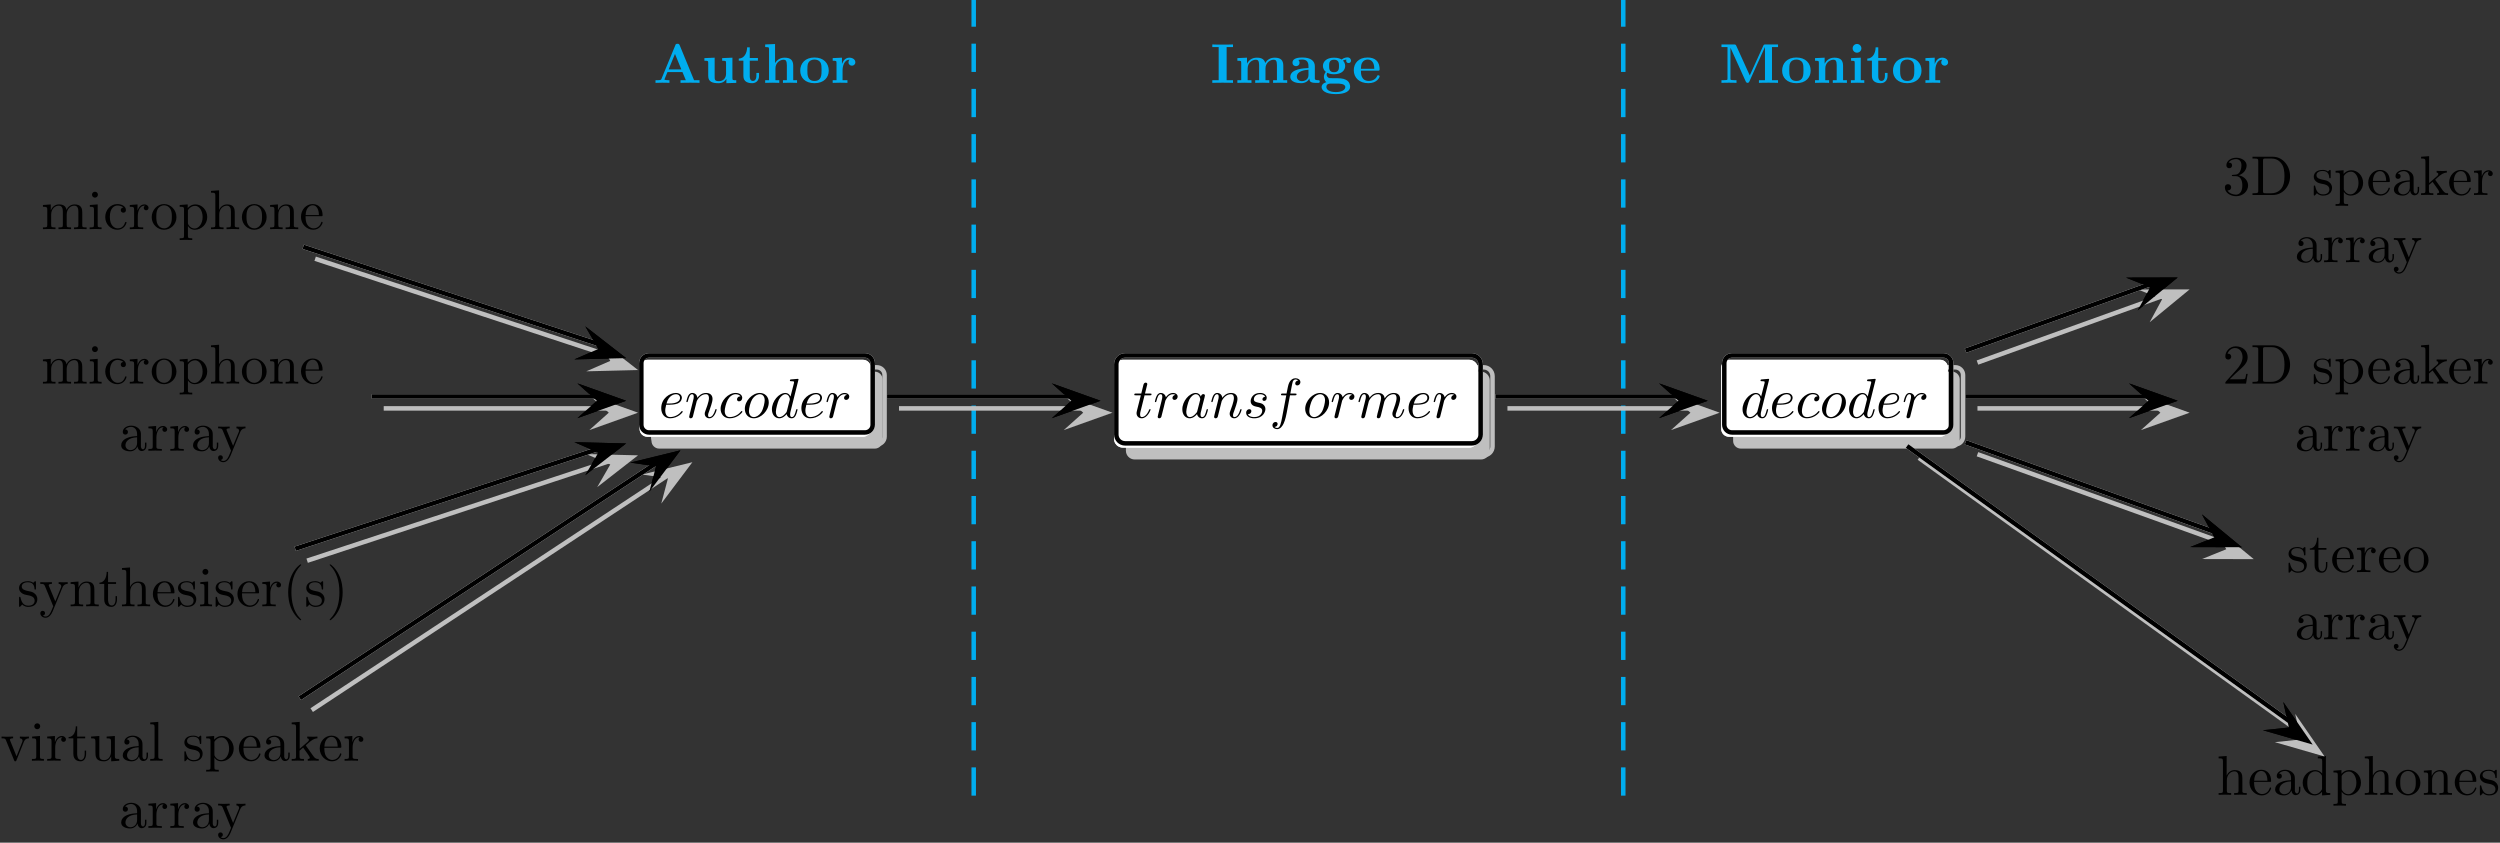 <?xml version="1.0" encoding="UTF-8"?>
<svg xmlns="http://www.w3.org/2000/svg" xmlns:xlink="http://www.w3.org/1999/xlink" width="712pt" height="240pt" viewBox="0 0 712 240" version="1.1">
<rect x="0" y="0" width="712" height="240" fill="#333333" stroke="none"/>
<defs>
<g>
<symbol overflow="visible" id="glyph0-0">
<path style="stroke:none;" d=""/>
</symbol>
<symbol overflow="visible" id="glyph0-1">
<path style="stroke:none;" d="M 7.547 -10.703 C 7.375 -11.125 7.188 -11.125 6.922 -11.125 C 6.469 -11.125 6.406 -11 6.297 -10.703 L 2.344 -1.109 C 2.25 -0.875 2.203 -0.75 0.984 -0.75 L 0.656 -0.75 L 0.656 0 C 1.266 -0.016 2.031 -0.047 2.516 -0.047 C 3.141 -0.047 4.031 -0.047 4.625 0 L 4.625 -0.75 C 4.594 -0.75 3.203 -0.75 3.203 -0.953 C 3.203 -0.969 3.25 -1.125 3.266 -1.141 L 4.062 -3.078 L 8.328 -3.078 L 9.297 -0.75 L 7.781 -0.75 L 7.781 0 C 8.391 -0.047 9.891 -0.047 10.578 -0.047 C 11.219 -0.047 12.625 -0.047 13.188 0 L 13.188 -0.75 L 11.641 -0.75 Z M 6.203 -8.25 L 8.016 -3.828 L 4.391 -3.828 Z M 6.203 -8.25 "/>
</symbol>
<symbol overflow="visible" id="glyph0-2">
<path style="stroke:none;" d="M 6.984 -1.141 L 6.984 0.094 L 9.797 0 L 9.797 -0.75 C 8.812 -0.75 8.703 -0.75 8.703 -1.375 L 8.703 -7.172 L 5.781 -7.047 L 5.781 -6.297 C 6.781 -6.297 6.891 -6.297 6.891 -5.672 L 6.891 -2.625 C 6.891 -1.328 6.078 -0.484 4.906 -0.484 C 3.688 -0.484 3.641 -0.875 3.641 -1.734 L 3.641 -7.172 L 0.719 -7.047 L 0.719 -6.297 C 1.703 -6.297 1.812 -6.297 1.812 -5.672 L 1.812 -1.953 C 1.812 -0.25 3.109 0.094 4.688 0.094 C 5.094 0.094 6.25 0.094 6.984 -1.141 Z M 6.984 -1.141 "/>
</symbol>
<symbol overflow="visible" id="glyph0-3">
<path style="stroke:none;" d="M 1.641 -6.328 L 1.641 -1.953 C 1.641 -0.25 3.031 0.094 4.156 0.094 C 5.375 0.094 6.094 -0.812 6.094 -1.969 L 6.094 -2.828 L 5.344 -2.828 L 5.344 -2.016 C 5.344 -0.922 4.828 -0.547 4.391 -0.547 C 3.453 -0.547 3.453 -1.562 3.453 -1.922 L 3.453 -6.328 L 5.781 -6.328 L 5.781 -7.078 L 3.453 -7.078 L 3.453 -10.125 L 2.703 -10.125 C 2.688 -8.531 1.906 -6.953 0.328 -6.906 L 0.328 -6.328 Z M 1.641 -6.328 "/>
</symbol>
<symbol overflow="visible" id="glyph0-4">
<path style="stroke:none;" d="M 1.812 -0.75 L 0.719 -0.75 L 0.719 0 C 1.156 -0.016 2.125 -0.047 2.719 -0.047 C 3.344 -0.047 4.281 -0.016 4.734 0 L 4.734 -0.75 L 3.641 -0.75 L 3.641 -4.078 C 3.641 -5.812 5 -6.594 6.016 -6.594 C 6.547 -6.594 6.891 -6.266 6.891 -5.047 L 6.891 -0.75 L 5.781 -0.75 L 5.781 0 C 6.234 -0.016 7.188 -0.047 7.797 -0.047 C 8.422 -0.047 9.359 -0.016 9.797 0 L 9.797 -0.75 L 8.703 -0.75 L 8.703 -4.875 C 8.703 -6.547 7.844 -7.172 6.25 -7.172 C 4.719 -7.172 3.906 -6.25 3.531 -5.609 L 3.531 -11.062 L 0.719 -10.938 L 0.719 -10.188 C 1.703 -10.188 1.812 -10.188 1.812 -9.562 Z M 1.812 -0.75 "/>
</symbol>
<symbol overflow="visible" id="glyph0-5">
<path style="stroke:none;" d="M 8.641 -3.469 C 8.641 -5.609 7.172 -7.219 4.578 -7.219 C 1.953 -7.219 0.516 -5.594 0.516 -3.469 C 0.516 -1.5 1.906 0.094 4.578 0.094 C 7.25 0.094 8.641 -1.516 8.641 -3.469 Z M 4.578 -0.547 C 2.547 -0.547 2.547 -2.266 2.547 -3.656 C 2.547 -4.359 2.547 -5.188 2.828 -5.719 C 3.125 -6.312 3.797 -6.641 4.578 -6.641 C 5.25 -6.641 5.906 -6.391 6.266 -5.828 C 6.594 -5.297 6.594 -4.422 6.594 -3.656 C 6.594 -2.266 6.594 -0.547 4.578 -0.547 Z M 4.578 -0.547 "/>
</symbol>
<symbol overflow="visible" id="glyph0-6">
<path style="stroke:none;" d="M 3.234 -5.375 L 3.234 -7.172 L 0.594 -7.047 L 0.594 -6.297 C 1.578 -6.297 1.688 -6.297 1.688 -5.672 L 1.688 -0.75 L 0.594 -0.75 L 0.594 0 C 1.141 -0.016 1.859 -0.047 2.594 -0.047 C 3.203 -0.047 4.219 -0.047 4.797 0 L 4.797 -0.75 L 3.406 -0.75 L 3.406 -3.531 C 3.406 -4.656 3.812 -6.594 5.406 -6.594 C 5.391 -6.578 5.094 -6.328 5.094 -5.859 C 5.094 -5.219 5.609 -4.891 6.078 -4.891 C 6.531 -4.891 7.047 -5.234 7.047 -5.859 C 7.047 -6.703 6.188 -7.172 5.359 -7.172 C 4.234 -7.172 3.609 -6.375 3.234 -5.375 Z M 3.234 -5.375 "/>
</symbol>
<symbol overflow="visible" id="glyph0-7">
<path style="stroke:none;" d="M 4.609 -10.188 L 6.422 -10.188 L 6.422 -10.938 C 5.766 -10.891 4.203 -10.891 3.469 -10.891 C 2.734 -10.891 1.172 -10.891 0.531 -10.938 L 0.531 -10.188 L 2.344 -10.188 L 2.344 -0.75 L 0.531 -0.75 L 0.531 0 C 1.172 -0.047 2.734 -0.047 3.469 -0.047 C 4.203 -0.047 5.766 -0.047 6.422 0 L 6.422 -0.75 L 4.609 -0.75 Z M 4.609 -10.188 "/>
</symbol>
<symbol overflow="visible" id="glyph0-8">
<path style="stroke:none;" d="M 1.812 -5.672 L 1.812 -0.75 L 0.719 -0.75 L 0.719 0 C 1.156 -0.016 2.125 -0.047 2.719 -0.047 C 3.344 -0.047 4.281 -0.016 4.734 0 L 4.734 -0.75 L 3.641 -0.75 L 3.641 -4.078 C 3.641 -5.812 5.016 -6.594 6.016 -6.594 C 6.547 -6.594 6.906 -6.281 6.906 -5.047 L 6.906 -0.75 L 5.797 -0.75 L 5.797 0 C 6.25 -0.016 7.203 -0.047 7.812 -0.047 C 8.438 -0.047 9.375 -0.016 9.812 0 L 9.812 -0.75 L 8.719 -0.75 L 8.719 -4.078 C 8.719 -5.812 10.109 -6.594 11.094 -6.594 C 11.641 -6.594 11.984 -6.281 11.984 -5.047 L 11.984 -0.75 L 10.891 -0.75 L 10.891 0 C 11.328 -0.016 12.281 -0.047 12.891 -0.047 C 13.516 -0.047 14.453 -0.016 14.906 0 L 14.906 -0.75 L 13.797 -0.75 L 13.797 -4.875 C 13.797 -6.516 12.984 -7.172 11.344 -7.172 C 9.891 -7.172 9.062 -6.375 8.656 -5.641 C 8.328 -7.125 6.875 -7.172 6.266 -7.172 C 4.875 -7.172 3.969 -6.453 3.453 -5.453 L 3.453 -7.172 L 0.719 -7.047 L 0.719 -6.297 C 1.703 -6.297 1.812 -6.297 1.812 -5.672 Z M 1.812 -5.672 "/>
</symbol>
<symbol overflow="visible" id="glyph0-9">
<path style="stroke:none;" d="M 5.953 -1.234 C 5.953 -0.734 5.953 0 7.625 0 L 8.391 0 C 8.703 0 8.891 0 8.891 -0.375 C 8.891 -0.75 8.688 -0.75 8.484 -0.75 C 7.5 -0.766 7.5 -0.969 7.5 -1.344 L 7.5 -4.766 C 7.5 -6.188 6.375 -7.219 4 -7.219 C 3.094 -7.219 1.141 -7.156 1.141 -5.75 C 1.141 -5.047 1.703 -4.75 2.141 -4.75 C 2.625 -4.75 3.141 -5.078 3.141 -5.75 C 3.141 -6.234 2.844 -6.5 2.797 -6.531 C 3.234 -6.625 3.75 -6.641 3.938 -6.641 C 5.125 -6.641 5.688 -5.984 5.688 -4.766 L 5.688 -4.219 C 4.562 -4.172 0.516 -4.031 0.516 -1.719 C 0.516 -0.188 2.484 0.094 3.594 0.094 C 4.859 0.094 5.609 -0.562 5.953 -1.234 Z M 5.688 -3.734 L 5.688 -2.219 C 5.688 -0.688 4.219 -0.484 3.828 -0.484 C 3.016 -0.484 2.375 -1.031 2.375 -1.734 C 2.375 -3.453 4.891 -3.688 5.688 -3.734 Z M 5.688 -3.734 "/>
</symbol>
<symbol overflow="visible" id="glyph0-10">
<path style="stroke:none;" d="M 4.062 -3.031 C 2.656 -3.031 2.656 -4.094 2.656 -4.812 C 2.656 -5.531 2.656 -6.594 4.062 -6.594 C 5.469 -6.594 5.469 -5.531 5.469 -4.812 C 5.469 -4.094 5.469 -3.031 4.062 -3.031 Z M 2.125 -2.875 C 2.859 -2.484 3.672 -2.453 4.062 -2.453 C 6.359 -2.453 7.234 -3.703 7.234 -4.812 C 7.234 -5.562 6.844 -6.094 6.594 -6.344 C 7.078 -6.594 7.406 -6.625 7.594 -6.641 C 7.547 -6.562 7.516 -6.422 7.516 -6.328 C 7.516 -5.922 7.797 -5.641 8.203 -5.641 C 8.625 -5.641 8.891 -5.938 8.891 -6.328 C 8.891 -6.688 8.625 -7.25 7.891 -7.25 C 7.656 -7.25 6.906 -7.203 6.203 -6.641 C 5.906 -6.844 5.25 -7.172 4.062 -7.172 C 1.766 -7.172 0.891 -5.922 0.891 -4.812 C 0.891 -4.156 1.219 -3.5 1.719 -3.141 C 1.281 -2.578 1.172 -2.062 1.172 -1.719 C 1.172 -1.484 1.25 -0.703 1.875 -0.188 C 1.672 -0.141 0.516 0.188 0.516 1.203 C 0.516 2.016 1.391 3.203 4.578 3.203 C 7.391 3.203 8.641 2.266 8.641 1.141 C 8.641 0.672 8.516 -0.328 7.438 -0.875 C 6.547 -1.328 5.594 -1.328 4.062 -1.328 C 3.656 -1.328 2.922 -1.328 2.844 -1.344 C 2.141 -1.453 1.953 -2.062 1.953 -2.344 C 1.953 -2.5 2.031 -2.734 2.125 -2.875 Z M 3.109 0.203 L 4.969 0.203 C 5.469 0.203 7.266 0.203 7.266 1.203 C 7.266 1.766 6.641 2.625 4.578 2.625 C 2.656 2.625 1.875 1.891 1.875 1.156 C 1.875 0.203 2.891 0.203 3.109 0.203 Z M 3.109 0.203 "/>
</symbol>
<symbol overflow="visible" id="glyph0-11">
<path style="stroke:none;" d="M 7.359 -3.469 C 7.719 -3.469 7.875 -3.469 7.875 -3.906 C 7.875 -4.406 7.781 -5.562 6.984 -6.359 C 6.391 -6.938 5.547 -7.219 4.453 -7.219 C 1.891 -7.219 0.516 -5.578 0.516 -3.594 C 0.516 -1.453 2.109 0.094 4.672 0.094 C 7.188 0.094 7.875 -1.594 7.875 -1.859 C 7.875 -2.156 7.578 -2.156 7.484 -2.156 C 7.219 -2.156 7.188 -2.078 7.094 -1.812 C 6.75 -1.047 5.844 -0.547 4.812 -0.547 C 2.562 -0.547 2.547 -2.656 2.547 -3.469 Z M 2.547 -4 C 2.578 -4.625 2.594 -5.297 2.938 -5.812 C 3.344 -6.453 3.984 -6.641 4.453 -6.641 C 6.312 -6.641 6.344 -4.562 6.359 -4 Z M 2.547 -4 "/>
</symbol>
<symbol overflow="visible" id="glyph0-12">
<path style="stroke:none;" d="M 8.703 -2.109 L 4.875 -10.531 C 4.703 -10.938 4.531 -10.938 4.172 -10.938 L 0.641 -10.938 L 0.641 -10.188 L 2.359 -10.188 L 2.359 -1.219 C 2.359 -0.859 2.344 -0.844 1.891 -0.797 C 1.516 -0.75 1.484 -0.75 1.031 -0.75 L 0.641 -0.75 L 0.641 0 C 1.25 -0.047 2.156 -0.047 2.766 -0.047 C 3.438 -0.047 4.266 -0.047 4.922 0 L 4.922 -0.75 L 4.531 -0.75 C 4.234 -0.75 3.969 -0.766 3.688 -0.797 C 3.219 -0.844 3.203 -0.859 3.203 -1.219 L 3.203 -9.984 L 3.219 -9.984 L 7.547 -0.406 C 7.703 -0.078 7.891 0 8.062 0 C 8.391 0 8.516 -0.234 8.578 -0.375 L 13.016 -10.188 L 13.031 -10.188 L 13.031 -0.75 L 11.312 -0.75 L 11.312 0 C 11.891 -0.047 13.375 -0.047 14.031 -0.047 C 14.672 -0.047 16.172 -0.047 16.75 0 L 16.75 -0.75 L 15.031 -0.75 L 15.031 -10.188 L 16.75 -10.188 L 16.75 -10.938 L 13.234 -10.938 C 12.875 -10.938 12.703 -10.938 12.531 -10.531 Z M 8.703 -2.109 "/>
</symbol>
<symbol overflow="visible" id="glyph0-13">
<path style="stroke:none;" d="M 1.812 -5.672 L 1.812 -0.75 L 0.719 -0.75 L 0.719 0 C 1.156 -0.016 2.125 -0.047 2.719 -0.047 C 3.344 -0.047 4.281 -0.016 4.734 0 L 4.734 -0.75 L 3.641 -0.75 L 3.641 -4.078 C 3.641 -5.812 5 -6.594 6.016 -6.594 C 6.547 -6.594 6.891 -6.266 6.891 -5.047 L 6.891 -0.75 L 5.781 -0.75 L 5.781 0 C 6.234 -0.016 7.188 -0.047 7.797 -0.047 C 8.422 -0.047 9.359 -0.016 9.797 0 L 9.797 -0.75 L 8.703 -0.75 L 8.703 -4.875 C 8.703 -6.547 7.844 -7.172 6.25 -7.172 C 4.719 -7.172 3.875 -6.266 3.453 -5.453 L 3.453 -7.172 L 0.719 -7.047 L 0.719 -6.297 C 1.703 -6.297 1.812 -6.297 1.812 -5.672 Z M 1.812 -5.672 "/>
</symbol>
<symbol overflow="visible" id="glyph0-14">
<path style="stroke:none;" d="M 3.562 -7.172 L 0.797 -7.047 L 0.797 -6.297 C 1.734 -6.297 1.844 -6.297 1.844 -5.672 L 1.844 -0.75 L 0.75 -0.75 L 0.75 0 C 1.25 -0.016 2.031 -0.047 2.688 -0.047 C 3.172 -0.047 3.984 -0.016 4.562 0 L 4.562 -0.75 L 3.562 -0.75 Z M 3.734 -9.828 C 3.734 -10.531 3.156 -11.078 2.484 -11.078 C 1.797 -11.078 1.25 -10.516 1.25 -9.828 C 1.25 -9.141 1.797 -8.594 2.484 -8.594 C 3.156 -8.594 3.734 -9.125 3.734 -9.828 Z M 3.734 -9.828 "/>
</symbol>
<symbol overflow="visible" id="glyph1-0">
<path style="stroke:none;" d=""/>
</symbol>
<symbol overflow="visible" id="glyph1-1">
<path style="stroke:none;" d="M 1.75 -5.484 L 1.75 -1.219 C 1.75 -0.5 1.578 -0.5 0.516 -0.5 L 0.516 0 C 1.062 -0.016 1.875 -0.047 2.312 -0.047 C 2.719 -0.047 3.547 -0.016 4.094 0 L 4.094 -0.5 C 3.031 -0.5 2.859 -0.5 2.859 -1.219 L 2.859 -4.141 C 2.859 -5.797 3.984 -6.688 5 -6.688 C 6.016 -6.688 6.188 -5.828 6.188 -4.922 L 6.188 -1.219 C 6.188 -0.5 6.016 -0.5 4.938 -0.5 L 4.938 0 C 5.5 -0.016 6.312 -0.047 6.734 -0.047 C 7.156 -0.047 7.984 -0.016 8.531 0 L 8.531 -0.5 C 7.453 -0.5 7.281 -0.5 7.281 -1.219 L 7.281 -4.141 C 7.281 -5.797 8.422 -6.688 9.438 -6.688 C 10.438 -6.688 10.609 -5.828 10.609 -4.922 L 10.609 -1.219 C 10.609 -0.5 10.438 -0.5 9.375 -0.5 L 9.375 0 C 9.922 -0.016 10.734 -0.047 11.172 -0.047 C 11.594 -0.047 12.422 -0.016 12.953 0 L 12.953 -0.5 C 12.125 -0.5 11.734 -0.5 11.719 -0.969 L 11.719 -4.016 C 11.719 -5.391 11.719 -5.875 11.219 -6.453 C 11 -6.719 10.469 -7.047 9.547 -7.047 C 8.203 -7.047 7.5 -6.094 7.234 -5.484 C 7.016 -6.875 5.828 -7.047 5.109 -7.047 C 3.953 -7.047 3.203 -6.359 2.75 -5.375 L 2.75 -7.047 L 0.516 -6.875 L 0.516 -6.375 C 1.625 -6.375 1.75 -6.266 1.75 -5.484 Z M 1.75 -5.484 "/>
</symbol>
<symbol overflow="visible" id="glyph1-2">
<path style="stroke:none;" d="M 2.828 -7.047 L 0.594 -6.875 L 0.594 -6.375 C 1.625 -6.375 1.766 -6.281 1.766 -5.5 L 1.766 -1.219 C 1.766 -0.5 1.594 -0.5 0.531 -0.5 L 0.531 0 C 1.031 -0.016 1.891 -0.047 2.281 -0.047 C 2.844 -0.047 3.391 -0.016 3.938 0 L 3.938 -0.5 C 2.891 -0.5 2.828 -0.578 2.828 -1.203 Z M 2.891 -9.812 C 2.891 -10.328 2.484 -10.656 2.047 -10.656 C 1.547 -10.656 1.203 -10.234 1.203 -9.812 C 1.203 -9.391 1.547 -8.969 2.047 -8.969 C 2.484 -8.969 2.891 -9.312 2.891 -9.812 Z M 2.891 -9.812 "/>
</symbol>
<symbol overflow="visible" id="glyph1-3">
<path style="stroke:none;" d="M 1.859 -3.469 C 1.859 -6.078 3.172 -6.734 4.016 -6.734 C 4.156 -6.734 5.156 -6.719 5.719 -6.156 C 5.062 -6.109 4.969 -5.625 4.969 -5.422 C 4.969 -5 5.266 -4.688 5.703 -4.688 C 6.125 -4.688 6.438 -4.953 6.438 -5.438 C 6.438 -6.516 5.234 -7.141 4 -7.141 C 2.016 -7.141 0.547 -5.422 0.547 -3.438 C 0.547 -1.406 2.125 0.172 3.969 0.172 C 6.109 0.172 6.609 -1.734 6.609 -1.891 C 6.609 -2.062 6.453 -2.062 6.406 -2.062 C 6.266 -2.062 6.234 -2 6.203 -1.891 C 5.734 -0.422 4.703 -0.219 4.109 -0.219 C 3.266 -0.219 1.859 -0.906 1.859 -3.469 Z M 1.859 -3.469 "/>
</symbol>
<symbol overflow="visible" id="glyph1-4">
<path style="stroke:none;" d="M 2.656 -5.297 L 2.656 -7.047 L 0.453 -6.875 L 0.453 -6.375 C 1.562 -6.375 1.688 -6.266 1.688 -5.484 L 1.688 -1.219 C 1.688 -0.5 1.516 -0.5 0.453 -0.5 L 0.453 0 C 1.062 -0.016 1.812 -0.047 2.266 -0.047 C 2.906 -0.047 3.656 -0.047 4.281 0 L 4.281 -0.5 L 3.953 -0.5 C 2.766 -0.5 2.734 -0.672 2.734 -1.25 L 2.734 -3.703 C 2.734 -5.281 3.406 -6.688 4.625 -6.688 C 4.734 -6.688 4.766 -6.688 4.797 -6.672 C 4.75 -6.656 4.438 -6.469 4.438 -6.062 C 4.438 -5.609 4.766 -5.375 5.109 -5.375 C 5.406 -5.375 5.797 -5.562 5.797 -6.078 C 5.797 -6.578 5.312 -7.047 4.625 -7.047 C 3.453 -7.047 2.891 -5.984 2.656 -5.297 Z M 2.656 -5.297 "/>
</symbol>
<symbol overflow="visible" id="glyph1-5">
<path style="stroke:none;" d="M 7.5 -3.406 C 7.5 -5.453 5.906 -7.141 3.984 -7.141 C 2 -7.141 0.453 -5.406 0.453 -3.406 C 0.453 -1.359 2.109 0.172 3.969 0.172 C 5.891 0.172 7.5 -1.391 7.5 -3.406 Z M 3.984 -0.219 C 3.297 -0.219 2.594 -0.562 2.172 -1.297 C 1.766 -2 1.766 -2.969 1.766 -3.531 C 1.766 -4.156 1.766 -5.016 2.156 -5.719 C 2.578 -6.453 3.328 -6.797 3.969 -6.797 C 4.672 -6.797 5.359 -6.438 5.766 -5.75 C 6.188 -5.062 6.188 -4.141 6.188 -3.531 C 6.188 -2.969 6.188 -2.109 5.828 -1.406 C 5.484 -0.688 4.781 -0.219 3.984 -0.219 Z M 3.984 -0.219 "/>
</symbol>
<symbol overflow="visible" id="glyph1-6">
<path style="stroke:none;" d="M 2.734 -6 L 2.734 -7.047 L 0.453 -6.875 L 0.453 -6.375 C 1.578 -6.375 1.688 -6.281 1.688 -5.578 L 1.688 1.875 C 1.688 2.594 1.516 2.594 0.453 2.594 L 0.453 3.094 C 0.984 3.078 1.812 3.047 2.234 3.047 C 2.656 3.047 3.469 3.078 4.031 3.094 L 4.031 2.594 C 2.969 2.594 2.797 2.594 2.797 1.875 L 2.797 -0.938 C 2.875 -0.688 3.531 0.172 4.75 0.172 C 6.641 0.172 8.297 -1.391 8.297 -3.438 C 8.297 -5.469 6.75 -7.047 4.969 -7.047 C 3.734 -7.047 3.062 -6.344 2.734 -6 Z M 2.797 -1.812 L 2.797 -5.375 C 3.25 -6.188 4.031 -6.641 4.844 -6.641 C 6.016 -6.641 6.984 -5.25 6.984 -3.438 C 6.984 -1.516 5.859 -0.172 4.688 -0.172 C 4.047 -0.172 3.438 -0.5 3.016 -1.141 C 2.797 -1.484 2.797 -1.5 2.797 -1.812 Z M 2.797 -1.812 "/>
</symbol>
<symbol overflow="visible" id="glyph1-7">
<path style="stroke:none;" d="M 1.75 -1.219 C 1.75 -0.5 1.578 -0.5 0.516 -0.5 L 0.516 0 C 1.062 -0.016 1.875 -0.047 2.312 -0.047 C 2.719 -0.047 3.547 -0.016 4.094 0 L 4.094 -0.5 C 3.031 -0.5 2.859 -0.5 2.859 -1.219 L 2.859 -4.141 C 2.859 -5.797 3.984 -6.688 5 -6.688 C 6.016 -6.688 6.188 -5.828 6.188 -4.922 L 6.188 -1.219 C 6.188 -0.5 6.016 -0.5 4.938 -0.5 L 4.938 0 C 5.5 -0.016 6.312 -0.047 6.734 -0.047 C 7.156 -0.047 7.984 -0.016 8.531 0 L 8.531 -0.5 C 7.703 -0.5 7.297 -0.5 7.281 -0.969 L 7.281 -4.016 C 7.281 -5.391 7.281 -5.875 6.797 -6.453 C 6.562 -6.719 6.047 -7.047 5.109 -7.047 C 3.781 -7.047 3.078 -6.094 2.812 -5.484 L 2.812 -11.062 L 0.516 -10.891 L 0.516 -10.391 C 1.625 -10.391 1.75 -10.281 1.75 -9.5 Z M 1.75 -1.219 "/>
</symbol>
<symbol overflow="visible" id="glyph1-8">
<path style="stroke:none;" d="M 1.75 -5.484 L 1.75 -1.219 C 1.75 -0.5 1.578 -0.5 0.516 -0.5 L 0.516 0 C 1.062 -0.016 1.875 -0.047 2.312 -0.047 C 2.719 -0.047 3.547 -0.016 4.094 0 L 4.094 -0.5 C 3.031 -0.5 2.859 -0.5 2.859 -1.219 L 2.859 -4.141 C 2.859 -5.797 3.984 -6.688 5 -6.688 C 6.016 -6.688 6.188 -5.828 6.188 -4.922 L 6.188 -1.219 C 6.188 -0.5 6.016 -0.5 4.938 -0.5 L 4.938 0 C 5.5 -0.016 6.312 -0.047 6.734 -0.047 C 7.156 -0.047 7.984 -0.016 8.531 0 L 8.531 -0.5 C 7.703 -0.5 7.297 -0.5 7.281 -0.969 L 7.281 -4.016 C 7.281 -5.391 7.281 -5.875 6.797 -6.453 C 6.562 -6.719 6.047 -7.047 5.109 -7.047 C 3.953 -7.047 3.203 -6.359 2.75 -5.375 L 2.75 -7.047 L 0.516 -6.875 L 0.516 -6.375 C 1.625 -6.375 1.75 -6.266 1.75 -5.484 Z M 1.75 -5.484 "/>
</symbol>
<symbol overflow="visible" id="glyph1-9">
<path style="stroke:none;" d="M 1.781 -4.016 C 1.875 -6.391 3.219 -6.797 3.766 -6.797 C 5.406 -6.797 5.562 -4.641 5.562 -4.016 Z M 1.766 -3.688 L 6.219 -3.688 C 6.562 -3.688 6.609 -3.688 6.609 -4.016 C 6.609 -5.594 5.75 -7.141 3.766 -7.141 C 1.906 -7.141 0.453 -5.5 0.453 -3.5 C 0.453 -1.375 2.125 0.172 3.953 0.172 C 5.891 0.172 6.609 -1.594 6.609 -1.891 C 6.609 -2.062 6.484 -2.094 6.406 -2.094 C 6.266 -2.094 6.234 -2 6.203 -1.859 C 5.641 -0.219 4.203 -0.219 4.047 -0.219 C 3.25 -0.219 2.609 -0.703 2.25 -1.297 C 1.766 -2.062 1.766 -3.109 1.766 -3.688 Z M 1.766 -3.688 "/>
</symbol>
<symbol overflow="visible" id="glyph1-10">
<path style="stroke:none;" d="M 4.625 -5.609 C 5.922 -6.047 6.859 -7.156 6.859 -8.422 C 6.859 -9.719 5.453 -10.609 3.922 -10.609 C 2.312 -10.609 1.094 -9.656 1.094 -8.453 C 1.094 -7.922 1.453 -7.625 1.906 -7.625 C 2.406 -7.625 2.719 -7.969 2.719 -8.438 C 2.719 -9.234 1.969 -9.234 1.734 -9.234 C 2.234 -10.016 3.281 -10.219 3.859 -10.219 C 4.516 -10.219 5.391 -9.859 5.391 -8.438 C 5.391 -8.234 5.359 -7.312 4.938 -6.609 C 4.469 -5.844 3.922 -5.797 3.516 -5.781 C 3.391 -5.766 3.016 -5.734 2.906 -5.734 C 2.766 -5.719 2.656 -5.703 2.656 -5.547 C 2.656 -5.375 2.766 -5.375 3.047 -5.375 L 3.75 -5.375 C 5.047 -5.375 5.641 -4.281 5.641 -2.719 C 5.641 -0.562 4.547 -0.094 3.844 -0.094 C 3.156 -0.094 1.953 -0.359 1.406 -1.312 C 1.953 -1.234 2.453 -1.578 2.453 -2.188 C 2.453 -2.75 2.031 -3.078 1.562 -3.078 C 1.172 -3.078 0.672 -2.859 0.672 -2.156 C 0.672 -0.703 2.156 0.344 3.891 0.344 C 5.828 0.344 7.281 -1.094 7.281 -2.719 C 7.281 -4.031 6.281 -5.281 4.625 -5.609 Z M 4.625 -5.609 "/>
</symbol>
<symbol overflow="visible" id="glyph1-11">
<path style="stroke:none;" d="M 0.562 -10.891 L 0.562 -10.391 L 0.938 -10.391 C 2.172 -10.391 2.203 -10.219 2.203 -9.641 L 2.203 -1.25 C 2.203 -0.672 2.172 -0.5 0.938 -0.5 L 0.562 -0.5 L 0.562 0 L 6.391 0 C 9.062 0 11.266 -2.359 11.266 -5.359 C 11.266 -8.391 9.109 -10.891 6.391 -10.891 Z M 4.344 -0.5 C 3.609 -0.5 3.562 -0.609 3.562 -1.125 L 3.562 -9.75 C 3.562 -10.281 3.609 -10.391 4.344 -10.391 L 5.938 -10.391 C 6.938 -10.391 8.031 -10.047 8.844 -8.906 C 9.531 -7.969 9.672 -6.594 9.672 -5.359 C 9.672 -3.594 9.375 -2.625 8.797 -1.844 C 8.484 -1.422 7.578 -0.5 5.953 -0.5 Z M 4.344 -0.5 "/>
</symbol>
<symbol overflow="visible" id="glyph1-12">
<path style="stroke:none;" d="M 3.312 -3.094 C 3.672 -3.031 4.969 -2.766 4.969 -1.625 C 4.969 -0.812 4.422 -0.172 3.172 -0.172 C 1.828 -0.172 1.266 -1.078 0.953 -2.438 C 0.906 -2.641 0.891 -2.703 0.734 -2.703 C 0.531 -2.703 0.531 -2.594 0.531 -2.312 L 0.531 -0.203 C 0.531 0.062 0.531 0.172 0.703 0.172 C 0.781 0.172 0.797 0.156 1.094 -0.141 C 1.125 -0.172 1.125 -0.203 1.422 -0.516 C 2.125 0.156 2.844 0.172 3.172 0.172 C 5 0.172 5.734 -0.891 5.734 -2.047 C 5.734 -2.891 5.266 -3.359 5.062 -3.547 C 4.547 -4.062 3.922 -4.188 3.25 -4.312 C 2.359 -4.5 1.297 -4.703 1.297 -5.625 C 1.297 -6.188 1.703 -6.844 3.078 -6.844 C 4.828 -6.844 4.906 -5.406 4.938 -4.906 C 4.953 -4.766 5.094 -4.766 5.125 -4.766 C 5.344 -4.766 5.344 -4.844 5.344 -5.141 L 5.344 -6.75 C 5.344 -7.031 5.344 -7.141 5.156 -7.141 C 5.078 -7.141 5.047 -7.141 4.844 -6.953 C 4.797 -6.891 4.641 -6.734 4.578 -6.688 C 3.969 -7.141 3.312 -7.141 3.078 -7.141 C 1.125 -7.141 0.531 -6.078 0.531 -5.188 C 0.531 -4.625 0.781 -4.172 1.219 -3.828 C 1.719 -3.406 2.172 -3.312 3.312 -3.094 Z M 3.312 -3.094 "/>
</symbol>
<symbol overflow="visible" id="glyph1-13">
<path style="stroke:none;" d="M 5.312 -1.219 C 5.375 -0.578 5.797 0.094 6.547 0.094 C 6.891 0.094 7.859 -0.125 7.859 -1.422 L 7.859 -2.312 L 7.453 -2.312 L 7.453 -1.422 C 7.453 -0.5 7.062 -0.406 6.891 -0.406 C 6.359 -0.406 6.297 -1.109 6.297 -1.203 L 6.297 -4.391 C 6.297 -5.047 6.297 -5.672 5.719 -6.266 C 5.094 -6.891 4.297 -7.141 3.531 -7.141 C 2.234 -7.141 1.125 -6.391 1.125 -5.344 C 1.125 -4.859 1.453 -4.594 1.859 -4.594 C 2.312 -4.594 2.594 -4.906 2.594 -5.328 C 2.594 -5.516 2.516 -6.047 1.781 -6.062 C 2.219 -6.609 3 -6.797 3.5 -6.797 C 4.281 -6.797 5.203 -6.172 5.203 -4.75 L 5.203 -4.156 C 4.391 -4.109 3.266 -4.062 2.266 -3.594 C 1.062 -3.047 0.672 -2.219 0.672 -1.516 C 0.672 -0.219 2.219 0.172 3.219 0.172 C 4.266 0.172 5 -0.469 5.312 -1.219 Z M 5.203 -3.828 L 5.203 -2.234 C 5.203 -0.719 4.047 -0.172 3.328 -0.172 C 2.547 -0.172 1.891 -0.734 1.891 -1.531 C 1.891 -2.406 2.562 -3.734 5.203 -3.828 Z M 5.203 -3.828 "/>
</symbol>
<symbol overflow="visible" id="glyph1-14">
<path style="stroke:none;" d="M 1.688 -1.219 C 1.688 -0.5 1.516 -0.5 0.453 -0.5 L 0.453 0 C 0.969 -0.016 1.719 -0.047 2.188 -0.047 C 2.656 -0.047 3.297 -0.031 3.938 0 L 3.938 -0.5 C 2.875 -0.5 2.688 -0.5 2.688 -1.219 L 2.688 -2.859 L 3.719 -3.734 C 4.938 -2.047 5.609 -1.141 5.609 -0.859 C 5.609 -0.562 5.344 -0.5 5.031 -0.5 L 5.031 0 C 5.484 -0.016 6.422 -0.047 6.75 -0.047 C 7.219 -0.047 7.688 -0.031 8.141 0 L 8.141 -0.5 C 7.547 -0.5 7.203 -0.5 6.594 -1.344 L 4.578 -4.188 C 4.562 -4.219 4.484 -4.312 4.484 -4.359 C 4.484 -4.438 5.609 -5.391 5.766 -5.516 C 6.781 -6.328 7.438 -6.359 7.781 -6.375 L 7.781 -6.875 C 7.312 -6.828 7.109 -6.828 6.656 -6.828 C 6.094 -6.828 5.094 -6.859 4.875 -6.875 L 4.875 -6.375 C 5.188 -6.359 5.344 -6.188 5.344 -5.984 C 5.344 -5.656 5.109 -5.469 4.984 -5.359 L 2.734 -3.406 L 2.734 -11.062 L 0.453 -10.891 L 0.453 -10.391 C 1.562 -10.391 1.688 -10.281 1.688 -9.5 Z M 1.688 -1.219 "/>
</symbol>
<symbol overflow="visible" id="glyph1-15">
<path style="stroke:none;" d="M 6.609 -5.359 C 7.031 -6.359 7.844 -6.375 8.094 -6.375 L 8.094 -6.875 C 7.734 -6.844 7.266 -6.828 6.906 -6.828 C 6.609 -6.828 5.859 -6.859 5.516 -6.875 L 5.516 -6.375 C 6.016 -6.359 6.266 -6.094 6.266 -5.688 C 6.266 -5.531 6.25 -5.5 6.172 -5.312 L 4.562 -1.391 L 2.797 -5.672 C 2.719 -5.828 2.688 -5.891 2.688 -5.953 C 2.688 -6.375 3.281 -6.375 3.594 -6.375 L 3.594 -6.875 C 3.172 -6.859 2.125 -6.828 1.844 -6.828 C 1.422 -6.828 0.781 -6.844 0.297 -6.875 L 0.297 -6.375 C 1.062 -6.375 1.375 -6.375 1.594 -5.812 L 3.984 0 C 3.906 0.203 3.688 0.734 3.594 0.938 C 3.234 1.812 2.797 2.922 1.766 2.922 C 1.688 2.922 1.328 2.922 1.016 2.625 C 1.516 2.562 1.641 2.219 1.641 1.953 C 1.641 1.547 1.344 1.297 0.969 1.297 C 0.656 1.297 0.297 1.5 0.297 1.969 C 0.297 2.688 0.969 3.266 1.766 3.266 C 2.766 3.266 3.422 2.359 3.812 1.453 Z M 6.609 -5.359 "/>
</symbol>
<symbol overflow="visible" id="glyph1-16">
<path style="stroke:none;" d="M 2.031 -1.234 L 3.719 -2.875 C 6.203 -5.062 7.156 -5.922 7.156 -7.516 C 7.156 -9.344 5.719 -10.609 3.781 -10.609 C 1.969 -10.609 0.797 -9.141 0.797 -7.734 C 0.797 -6.844 1.594 -6.844 1.641 -6.844 C 1.906 -6.844 2.469 -7.031 2.469 -7.688 C 2.469 -8.094 2.188 -8.516 1.625 -8.516 C 1.5 -8.516 1.469 -8.516 1.422 -8.5 C 1.781 -9.531 2.641 -10.125 3.562 -10.125 C 5.016 -10.125 5.703 -8.828 5.703 -7.516 C 5.703 -6.25 4.906 -4.984 4.031 -4 L 0.969 -0.594 C 0.797 -0.422 0.797 -0.375 0.797 0 L 6.703 0 L 7.156 -2.766 L 6.75 -2.766 C 6.672 -2.297 6.562 -1.594 6.406 -1.359 C 6.297 -1.234 5.25 -1.234 4.891 -1.234 Z M 2.031 -1.234 "/>
</symbol>
<symbol overflow="visible" id="glyph1-17">
<path style="stroke:none;" d="M 2.75 -6.375 L 5.031 -6.375 L 5.031 -6.875 L 2.75 -6.875 L 2.75 -9.797 L 2.359 -9.797 C 2.344 -8.5 1.859 -6.797 0.297 -6.719 L 0.297 -6.375 L 1.656 -6.375 L 1.656 -1.969 C 1.656 -0.016 3.141 0.172 3.719 0.172 C 4.844 0.172 5.297 -0.953 5.297 -1.969 L 5.297 -2.891 L 4.891 -2.891 L 4.891 -2.016 C 4.891 -0.828 4.422 -0.219 3.828 -0.219 C 2.75 -0.219 2.75 -1.672 2.75 -1.938 Z M 2.75 -6.375 "/>
</symbol>
<symbol overflow="visible" id="glyph1-18">
<path style="stroke:none;" d="M 5.281 3.828 C 5.281 3.781 5.281 3.75 5 3.469 C 3.016 1.469 2.5 -1.547 2.5 -3.984 C 2.5 -6.75 3.109 -9.531 5.062 -11.516 C 5.281 -11.719 5.281 -11.75 5.281 -11.797 C 5.281 -11.906 5.219 -11.953 5.109 -11.953 C 4.953 -11.953 3.516 -10.875 2.578 -8.844 C 1.766 -7.094 1.578 -5.328 1.578 -3.984 C 1.578 -2.734 1.75 -0.812 2.625 0.984 C 3.594 2.953 4.953 3.984 5.109 3.984 C 5.219 3.984 5.281 3.938 5.281 3.828 Z M 5.281 3.828 "/>
</symbol>
<symbol overflow="visible" id="glyph1-19">
<path style="stroke:none;" d="M 4.609 -3.984 C 4.609 -5.234 4.438 -7.156 3.547 -8.953 C 2.594 -10.922 1.234 -11.953 1.062 -11.953 C 0.969 -11.953 0.906 -11.891 0.906 -11.797 C 0.906 -11.75 0.906 -11.719 1.219 -11.422 C 2.766 -9.844 3.688 -7.312 3.688 -3.984 C 3.688 -1.266 3.094 1.547 1.109 3.547 C 0.906 3.75 0.906 3.781 0.906 3.828 C 0.906 3.922 0.969 3.984 1.062 3.984 C 1.234 3.984 2.656 2.906 3.609 0.875 C 4.422 -0.875 4.609 -2.641 4.609 -3.984 Z M 4.609 -3.984 "/>
</symbol>
<symbol overflow="visible" id="glyph1-20">
<path style="stroke:none;" d="M 6.625 -5.312 C 6.781 -5.672 7.047 -6.359 8.094 -6.375 L 8.094 -6.875 C 7.734 -6.844 7.266 -6.828 6.906 -6.828 C 6.516 -6.828 5.781 -6.859 5.516 -6.875 L 5.516 -6.375 C 6.109 -6.359 6.281 -6 6.281 -5.688 C 6.281 -5.547 6.25 -5.484 6.188 -5.312 L 4.562 -1.25 L 2.766 -5.688 C 2.672 -5.891 2.672 -5.922 2.672 -5.953 C 2.672 -6.375 3.297 -6.375 3.594 -6.375 L 3.594 -6.875 C 3.109 -6.859 2.219 -6.828 1.844 -6.828 C 1.422 -6.828 0.781 -6.844 0.297 -6.875 L 0.297 -6.375 C 1.312 -6.375 1.375 -6.281 1.578 -5.781 L 3.875 -0.125 C 3.969 0.094 4 0.172 4.203 0.172 C 4.422 0.172 4.484 0.031 4.547 -0.125 Z M 6.625 -5.312 "/>
</symbol>
<symbol overflow="visible" id="glyph1-21">
<path style="stroke:none;" d="M 6.234 -1.266 L 6.234 0.172 L 8.531 0 L 8.531 -0.5 C 7.406 -0.5 7.281 -0.609 7.281 -1.391 L 7.281 -7.047 L 4.938 -6.875 L 4.938 -6.375 C 6.062 -6.375 6.188 -6.266 6.188 -5.484 L 6.188 -2.641 C 6.188 -1.266 5.422 -0.172 4.25 -0.172 C 2.922 -0.172 2.859 -0.922 2.859 -1.75 L 2.859 -7.047 L 0.516 -6.875 L 0.516 -6.375 C 1.75 -6.375 1.75 -6.328 1.75 -4.906 L 1.75 -2.516 C 1.75 -1.281 1.75 0.172 4.172 0.172 C 5.062 0.172 5.766 -0.266 6.234 -1.266 Z M 6.234 -1.266 "/>
</symbol>
<symbol overflow="visible" id="glyph1-22">
<path style="stroke:none;" d="M 2.828 -11.062 L 0.531 -10.891 L 0.531 -10.391 C 1.641 -10.391 1.766 -10.281 1.766 -9.5 L 1.766 -1.219 C 1.766 -0.5 1.594 -0.5 0.531 -0.5 L 0.531 0 C 1.047 -0.016 1.891 -0.047 2.297 -0.047 C 2.688 -0.047 3.469 -0.016 4.062 0 L 4.062 -0.5 C 3 -0.5 2.828 -0.5 2.828 -1.219 Z M 2.828 -11.062 "/>
</symbol>
<symbol overflow="visible" id="glyph1-23">
<path style="stroke:none;" d="M 6.062 -0.875 L 6.062 0.172 L 8.406 0 L 8.406 -0.5 C 7.281 -0.5 7.156 -0.609 7.156 -1.391 L 7.156 -11.062 L 4.859 -10.891 L 4.859 -10.391 C 5.984 -10.391 6.109 -10.281 6.109 -9.5 L 6.109 -6.062 C 5.641 -6.625 4.953 -7.047 4.094 -7.047 C 2.219 -7.047 0.547 -5.484 0.547 -3.422 C 0.547 -1.406 2.109 0.172 3.922 0.172 C 4.938 0.172 5.656 -0.359 6.062 -0.875 Z M 6.062 -5.141 L 6.062 -1.875 C 6.062 -1.594 6.062 -1.562 5.875 -1.297 C 5.406 -0.531 4.688 -0.172 4 -0.172 C 3.281 -0.172 2.703 -0.594 2.328 -1.203 C 1.906 -1.844 1.859 -2.75 1.859 -3.406 C 1.859 -4 1.891 -4.953 2.359 -5.672 C 2.688 -6.172 3.297 -6.688 4.156 -6.688 C 4.719 -6.688 5.391 -6.453 5.875 -5.734 C 6.062 -5.469 6.062 -5.438 6.062 -5.141 Z M 6.062 -5.141 "/>
</symbol>
<symbol overflow="visible" id="glyph2-0">
<path style="stroke:none;" d=""/>
</symbol>
<symbol overflow="visible" id="glyph2-1">
<path style="stroke:none;" d="M 2.984 -3.688 C 3.438 -3.688 4.625 -3.719 5.422 -4.047 C 6.531 -4.531 6.609 -5.469 6.609 -5.688 C 6.609 -6.391 6.016 -7.047 4.906 -7.047 C 3.141 -7.047 0.734 -5.5 0.734 -2.703 C 0.734 -1.078 1.672 0.172 3.234 0.172 C 5.516 0.172 6.859 -1.516 6.859 -1.703 C 6.859 -1.797 6.75 -1.906 6.656 -1.906 C 6.578 -1.906 6.547 -1.875 6.453 -1.75 C 5.203 -0.172 3.453 -0.172 3.266 -0.172 C 2.031 -0.172 1.875 -1.516 1.875 -2.031 C 1.875 -2.219 1.891 -2.703 2.141 -3.688 Z M 2.234 -4.031 C 2.859 -6.453 4.5 -6.688 4.906 -6.688 C 5.656 -6.688 6.094 -6.234 6.094 -5.688 C 6.094 -4.031 3.531 -4.031 2.891 -4.031 Z M 2.234 -4.031 "/>
</symbol>
<symbol overflow="visible" id="glyph2-2">
<path style="stroke:none;" d="M 1.406 -0.938 C 1.359 -0.703 1.266 -0.328 1.266 -0.25 C 1.266 0.031 1.484 0.172 1.719 0.172 C 1.906 0.172 2.203 0.047 2.312 -0.266 C 2.328 -0.297 2.516 -1.047 2.609 -1.453 L 2.969 -2.891 C 3.062 -3.234 3.156 -3.594 3.234 -3.953 C 3.297 -4.219 3.422 -4.688 3.438 -4.75 C 3.688 -5.25 4.531 -6.688 6.047 -6.688 C 6.75 -6.688 6.906 -6.109 6.906 -5.578 C 6.906 -4.594 6.125 -2.547 5.859 -1.859 C 5.719 -1.5 5.703 -1.312 5.703 -1.125 C 5.703 -0.375 6.266 0.172 7.016 0.172 C 8.516 0.172 9.094 -2.156 9.094 -2.281 C 9.094 -2.438 8.953 -2.438 8.906 -2.438 C 8.75 -2.438 8.75 -2.391 8.672 -2.156 C 8.344 -1.062 7.828 -0.172 7.047 -0.172 C 6.781 -0.172 6.656 -0.328 6.656 -0.703 C 6.656 -1.094 6.812 -1.484 6.953 -1.828 C 7.25 -2.672 7.922 -4.438 7.922 -5.344 C 7.922 -6.406 7.234 -7.047 6.094 -7.047 C 4.656 -7.047 3.875 -6.031 3.609 -5.656 C 3.516 -6.547 2.875 -7.047 2.141 -7.047 C 1.406 -7.047 1.094 -6.422 0.938 -6.141 C 0.688 -5.594 0.469 -4.656 0.469 -4.594 C 0.469 -4.438 0.625 -4.438 0.656 -4.438 C 0.812 -4.438 0.828 -4.453 0.922 -4.797 C 1.203 -5.922 1.516 -6.688 2.094 -6.688 C 2.406 -6.688 2.578 -6.484 2.578 -5.953 C 2.578 -5.625 2.531 -5.453 2.328 -4.625 Z M 1.406 -0.938 "/>
</symbol>
<symbol overflow="visible" id="glyph2-3">
<path style="stroke:none;" d="M 6.312 -6.062 C 6.062 -6.062 5.828 -6.062 5.609 -5.828 C 5.359 -5.594 5.328 -5.328 5.328 -5.219 C 5.328 -4.828 5.609 -4.656 5.906 -4.656 C 6.375 -4.656 6.812 -5.031 6.812 -5.672 C 6.812 -6.453 6.062 -7.047 4.922 -7.047 C 2.766 -7.047 0.656 -4.766 0.656 -2.516 C 0.656 -1.078 1.578 0.172 3.234 0.172 C 5.516 0.172 6.859 -1.516 6.859 -1.703 C 6.859 -1.797 6.75 -1.906 6.656 -1.906 C 6.578 -1.906 6.547 -1.875 6.453 -1.75 C 5.203 -0.172 3.453 -0.172 3.266 -0.172 C 2.266 -0.172 1.828 -0.953 1.828 -1.906 C 1.828 -2.562 2.156 -4.109 2.688 -5.094 C 3.188 -6.016 4.062 -6.688 4.938 -6.688 C 5.484 -6.688 6.094 -6.484 6.312 -6.062 Z M 6.312 -6.062 "/>
</symbol>
<symbol overflow="visible" id="glyph2-4">
<path style="stroke:none;" d="M 7.469 -4.344 C 7.469 -6.016 6.359 -7.047 4.922 -7.047 C 2.797 -7.047 0.656 -4.781 0.656 -2.516 C 0.656 -0.938 1.719 0.172 3.203 0.172 C 5.328 0.172 7.469 -2.031 7.469 -4.344 Z M 3.219 -0.172 C 2.531 -0.172 1.828 -0.672 1.828 -1.906 C 1.828 -2.688 2.25 -4.422 2.75 -5.234 C 3.547 -6.453 4.469 -6.688 4.906 -6.688 C 5.828 -6.688 6.312 -5.922 6.312 -4.969 C 6.312 -4.344 6 -2.672 5.391 -1.641 C 4.828 -0.719 3.953 -0.172 3.219 -0.172 Z M 3.219 -0.172 "/>
</symbol>
<symbol overflow="visible" id="glyph2-5">
<path style="stroke:none;" d="M 8.219 -10.891 C 8.219 -10.906 8.219 -11.062 8.016 -11.062 C 7.781 -11.062 6.266 -10.922 6 -10.891 C 5.859 -10.875 5.766 -10.797 5.766 -10.578 C 5.766 -10.391 5.906 -10.391 6.156 -10.391 C 6.922 -10.391 6.953 -10.281 6.953 -10.125 L 6.906 -9.797 L 5.938 -6.031 C 5.656 -6.609 5.203 -7.047 4.484 -7.047 C 2.609 -7.047 0.641 -4.703 0.641 -2.375 C 0.641 -0.875 1.516 0.172 2.75 0.172 C 3.078 0.172 3.875 0.109 4.828 -1.016 C 4.953 -0.344 5.516 0.172 6.281 0.172 C 6.844 0.172 7.203 -0.188 7.453 -0.703 C 7.734 -1.281 7.938 -2.25 7.938 -2.281 C 7.938 -2.438 7.797 -2.438 7.75 -2.438 C 7.594 -2.438 7.578 -2.375 7.516 -2.156 C 7.25 -1.109 6.969 -0.172 6.312 -0.172 C 5.875 -0.172 5.828 -0.594 5.828 -0.906 C 5.828 -1.297 5.859 -1.406 5.922 -1.672 Z M 4.906 -1.891 C 4.828 -1.609 4.828 -1.578 4.594 -1.312 C 3.891 -0.438 3.234 -0.172 2.797 -0.172 C 2 -0.172 1.766 -1.047 1.766 -1.672 C 1.766 -2.469 2.281 -4.438 2.641 -5.156 C 3.141 -6.109 3.859 -6.688 4.5 -6.688 C 5.531 -6.688 5.75 -5.391 5.75 -5.297 C 5.75 -5.203 5.719 -5.094 5.703 -5.016 Z M 4.906 -1.891 "/>
</symbol>
<symbol overflow="visible" id="glyph2-6">
<path style="stroke:none;" d="M 1.406 -0.938 C 1.359 -0.703 1.266 -0.328 1.266 -0.25 C 1.266 0.031 1.484 0.172 1.719 0.172 C 1.906 0.172 2.203 0.047 2.312 -0.266 C 2.344 -0.328 2.891 -2.5 2.953 -2.797 C 3.078 -3.312 3.359 -4.438 3.453 -4.859 C 3.516 -5.062 3.969 -5.812 4.344 -6.172 C 4.484 -6.281 4.938 -6.688 5.625 -6.688 C 6.047 -6.688 6.281 -6.5 6.297 -6.5 C 5.812 -6.422 5.469 -6.047 5.469 -5.625 C 5.469 -5.375 5.641 -5.062 6.078 -5.062 C 6.5 -5.062 6.953 -5.438 6.953 -6.016 C 6.953 -6.562 6.438 -7.047 5.625 -7.047 C 4.594 -7.047 3.891 -6.266 3.594 -5.812 C 3.453 -6.531 2.891 -7.047 2.141 -7.047 C 1.406 -7.047 1.094 -6.422 0.953 -6.141 C 0.672 -5.594 0.469 -4.641 0.469 -4.594 C 0.469 -4.438 0.625 -4.438 0.656 -4.438 C 0.812 -4.438 0.828 -4.453 0.922 -4.797 C 1.203 -5.922 1.516 -6.688 2.094 -6.688 C 2.359 -6.688 2.578 -6.562 2.578 -5.953 C 2.578 -5.625 2.531 -5.453 2.328 -4.625 Z M 1.406 -0.938 "/>
</symbol>
<symbol overflow="visible" id="glyph2-7">
<path style="stroke:none;" d="M 3.281 -6.375 L 4.781 -6.375 C 5.094 -6.375 5.266 -6.375 5.266 -6.688 C 5.266 -6.875 5.094 -6.875 4.812 -6.875 L 3.406 -6.875 C 3.984 -9.125 4.062 -9.453 4.062 -9.547 C 4.062 -9.812 3.875 -9.984 3.609 -9.984 C 3.547 -9.984 3.109 -9.969 2.969 -9.406 L 2.344 -6.875 L 0.844 -6.875 C 0.531 -6.875 0.359 -6.875 0.359 -6.562 C 0.359 -6.375 0.5 -6.375 0.812 -6.375 L 2.219 -6.375 C 1.062 -1.844 1 -1.578 1 -1.297 C 1 -0.438 1.609 0.172 2.469 0.172 C 4.094 0.172 5 -2.156 5 -2.281 C 5 -2.438 4.875 -2.438 4.812 -2.438 C 4.672 -2.438 4.656 -2.391 4.578 -2.219 C 3.891 -0.562 3.047 -0.172 2.5 -0.172 C 2.172 -0.172 2.016 -0.375 2.016 -0.906 C 2.016 -1.297 2.047 -1.406 2.109 -1.672 Z M 3.281 -6.375 "/>
</symbol>
<symbol overflow="visible" id="glyph2-8">
<path style="stroke:none;" d="M 5.938 -6.031 C 5.656 -6.609 5.203 -7.047 4.484 -7.047 C 2.609 -7.047 0.641 -4.703 0.641 -2.375 C 0.641 -0.875 1.516 0.172 2.75 0.172 C 3.078 0.172 3.875 0.109 4.828 -1.016 C 4.953 -0.344 5.516 0.172 6.281 0.172 C 6.844 0.172 7.203 -0.188 7.453 -0.703 C 7.734 -1.281 7.938 -2.25 7.938 -2.281 C 7.938 -2.438 7.797 -2.438 7.75 -2.438 C 7.594 -2.438 7.578 -2.375 7.516 -2.156 C 7.25 -1.109 6.969 -0.172 6.312 -0.172 C 5.875 -0.172 5.828 -0.594 5.828 -0.906 C 5.828 -1.266 5.859 -1.391 6.047 -2.094 C 6.219 -2.75 6.25 -2.922 6.391 -3.516 L 6.969 -5.75 C 7.078 -6.203 7.078 -6.234 7.078 -6.297 C 7.078 -6.562 6.891 -6.719 6.609 -6.719 C 6.234 -6.719 6 -6.375 5.938 -6.031 Z M 4.906 -1.891 C 4.828 -1.609 4.828 -1.578 4.594 -1.312 C 3.891 -0.438 3.234 -0.172 2.797 -0.172 C 2 -0.172 1.766 -1.047 1.766 -1.672 C 1.766 -2.469 2.281 -4.438 2.641 -5.156 C 3.141 -6.109 3.859 -6.688 4.5 -6.688 C 5.531 -6.688 5.75 -5.391 5.75 -5.297 C 5.75 -5.203 5.719 -5.094 5.703 -5.016 Z M 4.906 -1.891 "/>
</symbol>
<symbol overflow="visible" id="glyph2-9">
<path style="stroke:none;" d="M 6.234 -5.953 C 5.781 -5.938 5.469 -5.594 5.469 -5.25 C 5.469 -5.016 5.609 -4.781 5.953 -4.781 C 6.312 -4.781 6.688 -5.047 6.688 -5.672 C 6.688 -6.391 6.016 -7.047 4.797 -7.047 C 2.688 -7.047 2.109 -5.422 2.109 -4.719 C 2.109 -3.469 3.281 -3.234 3.75 -3.141 C 4.578 -2.984 5.406 -2.812 5.406 -1.922 C 5.406 -1.516 5.031 -0.172 3.125 -0.172 C 2.906 -0.172 1.672 -0.172 1.312 -1.016 C 1.906 -0.938 2.312 -1.422 2.312 -1.859 C 2.312 -2.234 2.062 -2.422 1.719 -2.422 C 1.312 -2.422 0.828 -2.094 0.828 -1.375 C 0.828 -0.469 1.734 0.172 3.109 0.172 C 5.688 0.172 6.312 -1.75 6.312 -2.469 C 6.312 -3.047 6.016 -3.438 5.812 -3.641 C 5.391 -4.078 4.922 -4.156 4.219 -4.297 C 3.656 -4.438 3.016 -4.547 3.016 -5.266 C 3.016 -5.719 3.391 -6.688 4.797 -6.688 C 5.203 -6.688 6 -6.578 6.234 -5.953 Z M 6.234 -5.953 "/>
</symbol>
<symbol overflow="visible" id="glyph2-10">
<path style="stroke:none;" d="M 5.844 -6.375 L 7.219 -6.375 C 7.531 -6.375 7.703 -6.375 7.703 -6.688 C 7.703 -6.875 7.531 -6.875 7.266 -6.875 L 5.938 -6.875 L 6.281 -8.688 C 6.344 -9.016 6.562 -10.156 6.656 -10.344 C 6.812 -10.641 7.078 -10.891 7.406 -10.891 C 7.469 -10.891 7.891 -10.891 8.188 -10.594 C 7.484 -10.531 7.328 -9.984 7.328 -9.734 C 7.328 -9.375 7.625 -9.188 7.922 -9.188 C 8.328 -9.188 8.797 -9.531 8.797 -10.141 C 8.797 -10.875 8.062 -11.234 7.406 -11.234 C 6.875 -11.234 5.859 -10.953 5.391 -9.375 C 5.297 -9.031 5.25 -8.875 4.859 -6.875 L 3.766 -6.875 C 3.453 -6.875 3.281 -6.875 3.281 -6.562 C 3.281 -6.375 3.422 -6.375 3.734 -6.375 L 4.781 -6.375 L 3.594 -0.078 C 3.297 1.469 3.031 2.922 2.203 2.922 C 2.141 2.922 1.734 2.922 1.438 2.625 C 2.172 2.578 2.312 2.016 2.312 1.766 C 2.312 1.406 2.031 1.219 1.719 1.219 C 1.312 1.219 0.844 1.562 0.844 2.172 C 0.844 2.891 1.547 3.266 2.203 3.266 C 3.078 3.266 3.719 2.328 4 1.719 C 4.516 0.719 4.875 -1.219 4.891 -1.328 Z M 5.844 -6.375 "/>
</symbol>
<symbol overflow="visible" id="glyph2-11">
<path style="stroke:none;" d="M 1.406 -0.938 C 1.359 -0.703 1.266 -0.328 1.266 -0.25 C 1.266 0.031 1.484 0.172 1.719 0.172 C 1.906 0.172 2.203 0.047 2.312 -0.266 C 2.328 -0.297 2.516 -1.047 2.609 -1.453 L 2.969 -2.891 C 3.062 -3.234 3.156 -3.594 3.234 -3.953 C 3.297 -4.219 3.422 -4.688 3.438 -4.75 C 3.688 -5.25 4.531 -6.688 6.047 -6.688 C 6.75 -6.688 6.906 -6.109 6.906 -5.578 C 6.906 -5.188 6.797 -4.734 6.656 -4.25 L 6.219 -2.406 L 5.891 -1.203 C 5.828 -0.875 5.688 -0.328 5.688 -0.25 C 5.688 0.031 5.906 0.172 6.156 0.172 C 6.641 0.172 6.734 -0.219 6.875 -0.734 C 7.094 -1.625 7.688 -3.953 7.828 -4.578 C 7.875 -4.781 8.719 -6.688 10.453 -6.688 C 11.141 -6.688 11.312 -6.156 11.312 -5.578 C 11.312 -4.672 10.641 -2.859 10.328 -2.016 C 10.188 -1.625 10.125 -1.453 10.125 -1.125 C 10.125 -0.375 10.672 0.172 11.422 0.172 C 12.922 0.172 13.516 -2.156 13.516 -2.281 C 13.516 -2.438 13.375 -2.438 13.328 -2.438 C 13.172 -2.438 13.172 -2.391 13.078 -2.156 C 12.844 -1.312 12.328 -0.172 11.453 -0.172 C 11.188 -0.172 11.078 -0.328 11.078 -0.703 C 11.078 -1.094 11.219 -1.484 11.359 -1.828 C 11.672 -2.656 12.328 -4.438 12.328 -5.344 C 12.328 -6.375 11.703 -7.047 10.5 -7.047 C 9.312 -7.047 8.5 -6.344 7.906 -5.5 C 7.891 -5.703 7.844 -6.25 7.391 -6.625 C 7 -6.969 6.484 -7.047 6.094 -7.047 C 4.656 -7.047 3.875 -6.031 3.609 -5.656 C 3.516 -6.562 2.859 -7.047 2.141 -7.047 C 1.406 -7.047 1.094 -6.422 0.953 -6.141 C 0.672 -5.578 0.469 -4.641 0.469 -4.594 C 0.469 -4.438 0.625 -4.438 0.656 -4.438 C 0.812 -4.438 0.828 -4.453 0.922 -4.797 C 1.203 -5.922 1.516 -6.688 2.094 -6.688 C 2.344 -6.688 2.578 -6.562 2.578 -5.953 C 2.578 -5.625 2.531 -5.453 2.328 -4.625 Z M 1.406 -0.938 "/>
</symbol>
</g>
</defs>
<g id="surface1">
<g style="fill:rgb(0%,67.839%,93.729%);fill-opacity:1;">
  <use xlink:href="#glyph0-1" x="186.032" y="23.598"/>
  <use xlink:href="#glyph0-2" x="199.891" y="23.598"/>
  <use xlink:href="#glyph0-3" x="210.076" y="23.598"/>
  <use xlink:href="#glyph0-4" x="217.204" y="23.598"/>
  <use xlink:href="#glyph0-5" x="227.389" y="23.598"/>
  <use xlink:href="#glyph0-6" x="236.555" y="23.598"/>
</g>
<path style="fill:none;stroke-width:3.469;stroke-linecap:butt;stroke-linejoin:miter;stroke:rgb(0%,67.839%,93.729%);stroke-opacity:1;stroke-dasharray:21.879,13.127;stroke-miterlimit:10;" d="M 1360.779 3062.075 L 1360.779 2445.105 " transform="matrix(0.368,0,0,-0.368,-223.456,1126.398)"/>
<g style="fill:rgb(0%,67.839%,93.729%);fill-opacity:1;">
  <use xlink:href="#glyph0-7" x="344.736" y="23.598"/>
  <use xlink:href="#glyph0-8" x="351.688" y="23.598"/>
  <use xlink:href="#glyph0-9" x="366.964" y="23.598"/>
  <use xlink:href="#glyph0-10" x="375.875" y="23.598"/>
  <use xlink:href="#glyph0-11" x="385.041" y="23.598"/>
</g>
<path style="fill:none;stroke-width:3.469;stroke-linecap:butt;stroke-linejoin:miter;stroke:rgb(0%,67.839%,93.729%);stroke-opacity:1;stroke-dasharray:21.879,13.127;stroke-miterlimit:10;" d="M 1863.48 3062.075 L 1863.48 2445.105 " transform="matrix(0.368,0,0,-0.368,-223.456,1126.398)"/>
<g style="fill:rgb(0%,67.839%,93.729%);fill-opacity:1;">
  <use xlink:href="#glyph0-12" x="489.632" y="23.598"/>
  <use xlink:href="#glyph0-5" x="507.035" y="23.598"/>
  <use xlink:href="#glyph0-13" x="516.201" y="23.598"/>
  <use xlink:href="#glyph0-14" x="526.385" y="23.598"/>
  <use xlink:href="#glyph0-3" x="531.477" y="23.598"/>
  <use xlink:href="#glyph0-5" x="538.605" y="23.598"/>
  <use xlink:href="#glyph0-6" x="547.771" y="23.598"/>
</g>
<g style="fill:rgb(0%,0%,0%);fill-opacity:1;">
  <use xlink:href="#glyph1-1" x="11.712" y="65.262"/>
  <use xlink:href="#glyph1-2" x="24.995" y="65.262"/>
  <use xlink:href="#glyph1-3" x="29.424" y="65.262"/>
  <use xlink:href="#glyph1-4" x="36.508" y="65.262"/>
  <use xlink:href="#glyph1-5" x="42.752" y="65.262"/>
  <use xlink:href="#glyph1-6" x="50.722" y="65.262"/>
  <use xlink:href="#glyph1-7" x="59.579" y="65.262"/>
  <use xlink:href="#glyph1-5" x="68.436" y="65.262"/>
  <use xlink:href="#glyph1-8" x="76.406" y="65.262"/>
  <use xlink:href="#glyph1-9" x="85.263" y="65.262"/>
</g>
<g style="fill:rgb(0%,0%,0%);fill-opacity:1;">
  <use xlink:href="#glyph1-10" x="632.976" y="55.534"/>
  <use xlink:href="#glyph1-11" x="640.946" y="55.534"/>
</g>
<g style="fill:rgb(0%,0%,0%);fill-opacity:1;">
  <use xlink:href="#glyph1-12" x="658.432" y="55.534"/>
  <use xlink:href="#glyph1-6" x="664.719" y="55.534"/>
</g>
<g style="fill:rgb(0%,0%,0%);fill-opacity:1;">
  <use xlink:href="#glyph1-9" x="674.022" y="55.534"/>
  <use xlink:href="#glyph1-13" x="681.106" y="55.534"/>
  <use xlink:href="#glyph1-14" x="689.076" y="55.534"/>
</g>
<g style="fill:rgb(0%,0%,0%);fill-opacity:1;">
  <use xlink:href="#glyph1-9" x="697.06" y="55.534"/>
  <use xlink:href="#glyph1-4" x="704.144" y="55.534"/>
</g>
<g style="fill:rgb(0%,0%,0%);fill-opacity:1;">
  <use xlink:href="#glyph1-13" x="653.472" y="74.67"/>
  <use xlink:href="#glyph1-4" x="661.442" y="74.67"/>
  <use xlink:href="#glyph1-4" x="667.686" y="74.67"/>
  <use xlink:href="#glyph1-13" x="673.93" y="74.67"/>
</g>
<g style="fill:rgb(0%,0%,0%);fill-opacity:1;">
  <use xlink:href="#glyph1-15" x="681.47" y="74.67"/>
</g>
<g style="fill:rgb(0%,0%,0%);fill-opacity:1;">
  <use xlink:href="#glyph1-1" x="11.712" y="109.246"/>
  <use xlink:href="#glyph1-2" x="24.995" y="109.246"/>
  <use xlink:href="#glyph1-3" x="29.424" y="109.246"/>
  <use xlink:href="#glyph1-4" x="36.508" y="109.246"/>
  <use xlink:href="#glyph1-5" x="42.752" y="109.246"/>
  <use xlink:href="#glyph1-6" x="50.722" y="109.246"/>
  <use xlink:href="#glyph1-7" x="59.579" y="109.246"/>
  <use xlink:href="#glyph1-5" x="68.436" y="109.246"/>
  <use xlink:href="#glyph1-8" x="76.406" y="109.246"/>
  <use xlink:href="#glyph1-9" x="85.263" y="109.246"/>
</g>
<g style="fill:rgb(0%,0%,0%);fill-opacity:1;">
  <use xlink:href="#glyph1-13" x="33.84" y="128.366"/>
  <use xlink:href="#glyph1-4" x="41.81" y="128.366"/>
  <use xlink:href="#glyph1-4" x="48.054" y="128.366"/>
  <use xlink:href="#glyph1-13" x="54.298" y="128.366"/>
</g>
<g style="fill:rgb(0%,0%,0%);fill-opacity:1;">
  <use xlink:href="#glyph1-15" x="61.822" y="128.366"/>
</g>
<path style=" stroke:none;fill-rule:nonzero;fill:rgb(75%,75%,75%);fill-opacity:1;" d="M 185.543 116.809 L 185.543 108.047 C 185.543 106.836 186.523 105.852 187.734 105.852 L 249.16 105.852 C 250.367 105.852 251.352 106.836 251.352 108.047 L 251.352 125.57 C 251.352 126.781 250.363 127.762 249.16 127.762 L 187.734 127.762 C 186.523 127.762 185.543 126.781 185.543 125.57 "/>
<path style="fill:none;stroke-width:3.469;stroke-linecap:butt;stroke-linejoin:miter;stroke:rgb(75%,75%,75%);stroke-opacity:1;stroke-miterlimit:10;" d="M 1112.76 2746.783 L 1112.76 2770.62 C 1112.76 2773.915 1115.428 2776.593 1118.722 2776.593 L 1285.843 2776.593 C 1289.127 2776.593 1291.805 2773.915 1291.805 2770.62 L 1291.805 2722.945 C 1291.805 2719.65 1289.116 2716.982 1285.843 2716.982 L 1118.722 2716.982 C 1115.428 2716.982 1112.76 2719.65 1112.76 2722.945 Z M 1112.76 2746.783 " transform="matrix(0.368,0,0,-0.368,-223.456,1126.398)"/>
<path style=" stroke:none;fill-rule:nonzero;fill:rgb(100%,100%,100%);fill-opacity:1;" d="M 182.16 113.43 L 182.16 104.664 C 182.16 103.457 183.145 102.473 184.352 102.473 L 245.777 102.473 C 246.988 102.473 247.969 103.457 247.969 104.664 L 247.969 122.191 C 247.969 123.398 246.988 124.383 245.777 124.383 L 184.352 124.383 C 183.145 124.383 182.16 123.398 182.16 122.191 "/>
<path style="fill:none;stroke-width:3.469;stroke-linecap:butt;stroke-linejoin:miter;stroke:rgb(100%,100%,100%);stroke-opacity:1;stroke-miterlimit:10;" d="M 1103.556 2755.975 L 1103.556 2779.824 C 1103.556 2783.108 1106.235 2785.786 1109.519 2785.786 L 1276.639 2785.786 C 1279.934 2785.786 1282.601 2783.108 1282.601 2779.824 L 1282.601 2732.138 C 1282.601 2728.854 1279.934 2726.175 1276.639 2726.175 L 1109.519 2726.175 C 1106.235 2726.175 1103.556 2728.854 1103.556 2732.138 Z M 1103.556 2755.975 " transform="matrix(0.368,0,0,-0.368,-223.456,1126.398)"/>
<path style=" stroke:none;fill-rule:nonzero;fill:rgb(100%,100%,100%);fill-opacity:1;" d="M 182.16 113.43 L 182.16 104.664 C 182.16 103.457 183.145 102.473 184.352 102.473 L 245.777 102.473 C 246.988 102.473 247.969 103.457 247.969 104.664 L 247.969 122.191 C 247.969 123.398 246.988 124.383 245.777 124.383 L 184.352 124.383 C 183.145 124.383 182.16 123.398 182.16 122.191 "/>
<path style="fill:none;stroke-width:3.469;stroke-linecap:butt;stroke-linejoin:miter;stroke:rgb(0%,0%,0%);stroke-opacity:1;stroke-miterlimit:10;" d="M 1103.556 2755.975 L 1103.556 2779.824 C 1103.556 2783.108 1106.235 2785.786 1109.519 2785.786 L 1276.639 2785.786 C 1279.934 2785.786 1282.601 2783.108 1282.601 2779.824 L 1282.601 2732.138 C 1282.601 2728.854 1279.934 2726.175 1276.639 2726.175 L 1109.519 2726.175 C 1106.235 2726.175 1103.556 2728.854 1103.556 2732.138 Z M 1103.556 2755.975 " transform="matrix(0.368,0,0,-0.368,-223.456,1126.398)"/>
<g style="fill:rgb(0%,0%,0%);fill-opacity:1;">
  <use xlink:href="#glyph2-1" x="187.584" y="118.958"/>
  <use xlink:href="#glyph2-2" x="195.006" y="118.958"/>
  <use xlink:href="#glyph2-3" x="204.574" y="118.958"/>
  <use xlink:href="#glyph2-4" x="211.473" y="118.958"/>
  <use xlink:href="#glyph2-5" x="219.199" y="118.958"/>
  <use xlink:href="#glyph2-1" x="227.497" y="118.958"/>
  <use xlink:href="#glyph2-6" x="234.919" y="118.958"/>
</g>
<path style=" stroke:none;fill-rule:nonzero;fill:rgb(75%,75%,75%);fill-opacity:1;" d="M 320.656 118.355 L 320.656 108.355 C 320.656 106.973 321.777 105.852 323.156 105.852 L 421.785 105.852 C 423.168 105.852 424.285 106.973 424.285 108.355 L 424.285 128.363 C 424.285 129.742 423.168 130.859 421.785 130.859 L 323.156 130.859 C 321.777 130.859 320.656 129.742 320.656 128.363 "/>
<path style="fill:none;stroke-width:3.469;stroke-linecap:butt;stroke-linejoin:miter;stroke:rgb(75%,75%,75%);stroke-opacity:1;stroke-miterlimit:10;" d="M 1480.362 2742.574 L 1480.362 2769.781 C 1480.362 2773.543 1483.412 2776.593 1487.163 2776.593 L 1755.502 2776.593 C 1759.264 2776.593 1762.304 2773.543 1762.304 2769.781 L 1762.304 2715.346 C 1762.304 2711.594 1759.264 2708.555 1755.502 2708.555 L 1487.163 2708.555 C 1483.412 2708.555 1480.362 2711.594 1480.362 2715.346 Z M 1480.362 2742.574 " transform="matrix(0.368,0,0,-0.368,-223.456,1126.398)"/>
<path style=" stroke:none;fill-rule:nonzero;fill:rgb(100%,100%,100%);fill-opacity:1;" d="M 317.273 114.977 L 317.273 104.973 C 317.273 103.594 318.395 102.473 319.773 102.473 L 418.402 102.473 C 419.785 102.473 420.906 103.594 420.906 104.973 L 420.906 124.98 C 420.906 126.363 419.785 127.48 418.402 127.48 L 319.773 127.48 C 318.395 127.48 317.273 126.363 317.273 124.98 "/>
<path style="fill:none;stroke-width:3.469;stroke-linecap:butt;stroke-linejoin:miter;stroke:rgb(100%,100%,100%);stroke-opacity:1;stroke-miterlimit:10;" d="M 1471.158 2751.767 L 1471.158 2778.984 C 1471.158 2782.736 1474.208 2785.786 1477.96 2785.786 L 1746.299 2785.786 C 1750.061 2785.786 1753.111 2782.736 1753.111 2778.984 L 1753.111 2724.549 C 1753.111 2720.787 1750.061 2717.748 1746.299 2717.748 L 1477.96 2717.748 C 1474.208 2717.748 1471.158 2720.787 1471.158 2724.549 Z M 1471.158 2751.767 " transform="matrix(0.368,0,0,-0.368,-223.456,1126.398)"/>
<path style=" stroke:none;fill-rule:nonzero;fill:rgb(100%,100%,100%);fill-opacity:1;" d="M 317.273 114.977 L 317.273 104.973 C 317.273 103.594 318.395 102.473 319.773 102.473 L 418.402 102.473 C 419.785 102.473 420.906 103.594 420.906 104.973 L 420.906 124.98 C 420.906 126.363 419.785 127.48 418.402 127.48 L 319.773 127.48 C 318.395 127.48 317.273 126.363 317.273 124.98 "/>
<path style="fill:none;stroke-width:3.469;stroke-linecap:butt;stroke-linejoin:miter;stroke:rgb(0%,0%,0%);stroke-opacity:1;stroke-miterlimit:10;" d="M 1471.158 2751.767 L 1471.158 2778.984 C 1471.158 2782.736 1474.208 2785.786 1477.96 2785.786 L 1746.299 2785.786 C 1750.061 2785.786 1753.111 2782.736 1753.111 2778.984 L 1753.111 2724.549 C 1753.111 2720.787 1750.061 2717.748 1746.299 2717.748 L 1477.96 2717.748 C 1474.208 2717.748 1471.158 2720.787 1471.158 2724.549 Z M 1471.158 2751.767 " transform="matrix(0.368,0,0,-0.368,-223.456,1126.398)"/>
<g style="fill:rgb(0%,0%,0%);fill-opacity:1;">
  <use xlink:href="#glyph2-7" x="322.688" y="118.958"/>
  <use xlink:href="#glyph2-6" x="328.444" y="118.958"/>
</g>
<g style="fill:rgb(0%,0%,0%);fill-opacity:1;">
  <use xlink:href="#glyph2-8" x="336.083" y="118.958"/>
  <use xlink:href="#glyph2-2" x="344.509" y="118.958"/>
  <use xlink:href="#glyph2-9" x="354.077" y="118.958"/>
  <use xlink:href="#glyph2-10" x="361.55" y="118.958"/>
</g>
<g style="fill:rgb(0%,0%,0%);fill-opacity:1;">
  <use xlink:href="#glyph2-4" x="371.06" y="118.958"/>
  <use xlink:href="#glyph2-6" x="378.787" y="118.958"/>
</g>
<g style="fill:rgb(0%,0%,0%);fill-opacity:1;">
  <use xlink:href="#glyph2-11" x="386.426" y="118.958"/>
  <use xlink:href="#glyph2-1" x="400.422" y="118.958"/>
  <use xlink:href="#glyph2-6" x="407.844" y="118.958"/>
</g>
<path style=" stroke:none;fill-rule:nonzero;fill:rgb(75%,75%,75%);fill-opacity:1;" d="M 493.594 116.809 L 493.594 108.047 C 493.594 106.836 494.574 105.852 495.785 105.852 L 555.938 105.852 C 557.148 105.852 558.129 106.836 558.129 108.047 L 558.129 125.57 C 558.129 126.781 557.148 127.762 555.938 127.762 L 495.785 127.762 C 494.574 127.762 493.594 126.781 493.594 125.57 "/>
<path style="fill:none;stroke-width:3.469;stroke-linecap:butt;stroke-linejoin:miter;stroke:rgb(75%,75%,75%);stroke-opacity:1;stroke-miterlimit:10;" d="M 1950.871 2746.783 L 1950.871 2770.62 C 1950.871 2773.915 1953.539 2776.593 1956.833 2776.593 L 2120.489 2776.593 C 2123.784 2776.593 2126.452 2773.915 2126.452 2770.62 L 2126.452 2722.945 C 2126.452 2719.65 2123.784 2716.982 2120.489 2716.982 L 1956.833 2716.982 C 1953.539 2716.982 1950.871 2719.65 1950.871 2722.945 Z M 1950.871 2746.783 " transform="matrix(0.368,0,0,-0.368,-223.456,1126.398)"/>
<path style=" stroke:none;fill-rule:nonzero;fill:rgb(100%,100%,100%);fill-opacity:1;" d="M 490.211 113.43 L 490.211 104.664 C 490.211 103.457 491.191 102.473 492.402 102.473 L 552.555 102.473 C 553.766 102.473 554.746 103.457 554.746 104.664 L 554.746 122.191 C 554.746 123.398 553.766 124.383 552.555 124.383 L 492.402 124.383 C 491.191 124.383 490.211 123.398 490.211 122.191 "/>
<path style="fill:none;stroke-width:3.469;stroke-linecap:butt;stroke-linejoin:miter;stroke:rgb(100%,100%,100%);stroke-opacity:1;stroke-miterlimit:10;" d="M 1941.668 2755.975 L 1941.668 2779.824 C 1941.668 2783.108 1944.335 2785.786 1947.63 2785.786 L 2111.286 2785.786 C 2114.58 2785.786 2117.248 2783.108 2117.248 2779.824 L 2117.248 2732.138 C 2117.248 2728.854 2114.58 2726.175 2111.286 2726.175 L 1947.63 2726.175 C 1944.335 2726.175 1941.668 2728.854 1941.668 2732.138 Z M 1941.668 2755.975 " transform="matrix(0.368,0,0,-0.368,-223.456,1126.398)"/>
<path style=" stroke:none;fill-rule:nonzero;fill:rgb(100%,100%,100%);fill-opacity:1;" d="M 490.211 113.43 L 490.211 104.664 C 490.211 103.457 491.191 102.473 492.402 102.473 L 552.555 102.473 C 553.766 102.473 554.746 103.457 554.746 104.664 L 554.746 122.191 C 554.746 123.398 553.766 124.383 552.555 124.383 L 492.402 124.383 C 491.191 124.383 490.211 123.398 490.211 122.191 "/>
<path style="fill:none;stroke-width:3.469;stroke-linecap:butt;stroke-linejoin:miter;stroke:rgb(0%,0%,0%);stroke-opacity:1;stroke-miterlimit:10;" d="M 1941.668 2755.975 L 1941.668 2779.824 C 1941.668 2783.108 1944.335 2785.786 1947.63 2785.786 L 2111.286 2785.786 C 2114.58 2785.786 2117.248 2783.108 2117.248 2779.824 L 2117.248 2732.138 C 2117.248 2728.854 2114.58 2726.175 2111.286 2726.175 L 1947.63 2726.175 C 1944.335 2726.175 1941.668 2728.854 1941.668 2732.138 Z M 1941.668 2755.975 " transform="matrix(0.368,0,0,-0.368,-223.456,1126.398)"/>
<g style="fill:rgb(0%,0%,0%);fill-opacity:1;">
  <use xlink:href="#glyph2-5" x="495.632" y="118.958"/>
  <use xlink:href="#glyph2-1" x="503.929" y="118.958"/>
  <use xlink:href="#glyph2-3" x="511.351" y="118.958"/>
  <use xlink:href="#glyph2-4" x="518.25" y="118.958"/>
  <use xlink:href="#glyph2-5" x="525.977" y="118.958"/>
  <use xlink:href="#glyph2-1" x="534.274" y="118.958"/>
  <use xlink:href="#glyph2-6" x="541.696" y="118.958"/>
</g>
<g style="fill:rgb(0%,0%,0%);fill-opacity:1;">
  <use xlink:href="#glyph1-16" x="632.976" y="109.246"/>
  <use xlink:href="#glyph1-11" x="640.946" y="109.246"/>
</g>
<g style="fill:rgb(0%,0%,0%);fill-opacity:1;">
  <use xlink:href="#glyph1-12" x="658.432" y="109.246"/>
  <use xlink:href="#glyph1-6" x="664.719" y="109.246"/>
</g>
<g style="fill:rgb(0%,0%,0%);fill-opacity:1;">
  <use xlink:href="#glyph1-9" x="674.022" y="109.246"/>
  <use xlink:href="#glyph1-13" x="681.106" y="109.246"/>
  <use xlink:href="#glyph1-14" x="689.076" y="109.246"/>
</g>
<g style="fill:rgb(0%,0%,0%);fill-opacity:1;">
  <use xlink:href="#glyph1-9" x="697.06" y="109.246"/>
  <use xlink:href="#glyph1-4" x="704.144" y="109.246"/>
</g>
<g style="fill:rgb(0%,0%,0%);fill-opacity:1;">
  <use xlink:href="#glyph1-13" x="653.472" y="128.366"/>
  <use xlink:href="#glyph1-4" x="661.442" y="128.366"/>
  <use xlink:href="#glyph1-4" x="667.686" y="128.366"/>
  <use xlink:href="#glyph1-13" x="673.93" y="128.366"/>
</g>
<g style="fill:rgb(0%,0%,0%);fill-opacity:1;">
  <use xlink:href="#glyph1-15" x="681.47" y="128.366"/>
</g>
<g style="fill:rgb(0%,0%,0%);fill-opacity:1;">
  <use xlink:href="#glyph1-12" x="4.896" y="172.67"/>
  <use xlink:href="#glyph1-15" x="11.183" y="172.67"/>
  <use xlink:href="#glyph1-8" x="19.597" y="172.67"/>
</g>
<g style="fill:rgb(0%,0%,0%);fill-opacity:1;">
  <use xlink:href="#glyph1-17" x="28.023" y="172.67"/>
  <use xlink:href="#glyph1-7" x="34.222" y="172.67"/>
  <use xlink:href="#glyph1-9" x="43.079" y="172.67"/>
  <use xlink:href="#glyph1-12" x="50.163" y="172.67"/>
  <use xlink:href="#glyph1-2" x="56.45" y="172.67"/>
  <use xlink:href="#glyph1-12" x="60.878" y="172.67"/>
  <use xlink:href="#glyph1-9" x="67.166" y="172.67"/>
  <use xlink:href="#glyph1-4" x="74.25" y="172.67"/>
  <use xlink:href="#glyph1-18" x="80.494" y="172.67"/>
  <use xlink:href="#glyph1-12" x="86.693" y="172.67"/>
  <use xlink:href="#glyph1-19" x="92.98" y="172.67"/>
</g>
<g style="fill:rgb(0%,0%,0%);fill-opacity:1;">
  <use xlink:href="#glyph1-12" x="651.248" y="162.942"/>
  <use xlink:href="#glyph1-17" x="657.535" y="162.942"/>
  <use xlink:href="#glyph1-9" x="663.734" y="162.942"/>
  <use xlink:href="#glyph1-4" x="670.819" y="162.942"/>
  <use xlink:href="#glyph1-9" x="677.063" y="162.942"/>
  <use xlink:href="#glyph1-5" x="684.147" y="162.942"/>
</g>
<g style="fill:rgb(0%,0%,0%);fill-opacity:1;">
  <use xlink:href="#glyph1-13" x="653.472" y="182.078"/>
  <use xlink:href="#glyph1-4" x="661.442" y="182.078"/>
  <use xlink:href="#glyph1-4" x="667.686" y="182.078"/>
  <use xlink:href="#glyph1-13" x="673.93" y="182.078"/>
</g>
<g style="fill:rgb(0%,0%,0%);fill-opacity:1;">
  <use xlink:href="#glyph1-15" x="681.47" y="182.078"/>
</g>
<g style="fill:rgb(0%,0%,0%);fill-opacity:1;">
  <use xlink:href="#glyph1-20" x="0.144" y="216.654"/>
  <use xlink:href="#glyph1-2" x="8.558" y="216.654"/>
  <use xlink:href="#glyph1-4" x="12.986" y="216.654"/>
  <use xlink:href="#glyph1-17" x="19.23" y="216.654"/>
  <use xlink:href="#glyph1-21" x="25.429" y="216.654"/>
  <use xlink:href="#glyph1-13" x="34.286" y="216.654"/>
  <use xlink:href="#glyph1-22" x="42.256" y="216.654"/>
</g>
<g style="fill:rgb(0%,0%,0%);fill-opacity:1;">
  <use xlink:href="#glyph1-12" x="51.977" y="216.654"/>
  <use xlink:href="#glyph1-6" x="58.264" y="216.654"/>
</g>
<g style="fill:rgb(0%,0%,0%);fill-opacity:1;">
  <use xlink:href="#glyph1-9" x="67.567" y="216.654"/>
  <use xlink:href="#glyph1-13" x="74.651" y="216.654"/>
  <use xlink:href="#glyph1-14" x="82.622" y="216.654"/>
</g>
<g style="fill:rgb(0%,0%,0%);fill-opacity:1;">
  <use xlink:href="#glyph1-9" x="90.605" y="216.654"/>
  <use xlink:href="#glyph1-4" x="97.689" y="216.654"/>
</g>
<g style="fill:rgb(0%,0%,0%);fill-opacity:1;">
  <use xlink:href="#glyph1-13" x="33.84" y="235.774"/>
  <use xlink:href="#glyph1-4" x="41.81" y="235.774"/>
  <use xlink:href="#glyph1-4" x="48.054" y="235.774"/>
  <use xlink:href="#glyph1-13" x="54.298" y="235.774"/>
</g>
<g style="fill:rgb(0%,0%,0%);fill-opacity:1;">
  <use xlink:href="#glyph1-15" x="61.822" y="235.774"/>
</g>
<g style="fill:rgb(0%,0%,0%);fill-opacity:1;">
  <use xlink:href="#glyph1-7" x="631.344" y="226.366"/>
  <use xlink:href="#glyph1-9" x="640.201" y="226.366"/>
  <use xlink:href="#glyph1-13" x="647.285" y="226.366"/>
  <use xlink:href="#glyph1-23" x="655.255" y="226.366"/>
  <use xlink:href="#glyph1-6" x="664.112" y="226.366"/>
  <use xlink:href="#glyph1-7" x="672.969" y="226.366"/>
  <use xlink:href="#glyph1-5" x="681.825" y="226.366"/>
  <use xlink:href="#glyph1-8" x="689.796" y="226.366"/>
  <use xlink:href="#glyph1-9" x="698.652" y="226.366"/>
  <use xlink:href="#glyph1-12" x="705.737" y="226.366"/>
</g>
<path style=" stroke:none;fill-rule:nonzero;fill:rgb(0%,0%,0%);fill-opacity:1;" d="M 163.578 102.359 L 178.324 101.992 L 166.684 92.938 L 170.406 99.387 "/>
<path style="fill-rule:nonzero;fill:rgb(75%,75%,75%);fill-opacity:1;stroke-width:3.482;stroke-linecap:butt;stroke-linejoin:miter;stroke:rgb(75%,75%,75%);stroke-opacity:1;stroke-miterlimit:10;" d="M 1080.824 2784.947 L 851.106 2860.626 " transform="matrix(0.368,0,0,-0.368,-223.456,1126.398)"/>
<path style=" stroke:none;fill-rule:nonzero;fill:rgb(75%,75%,75%);fill-opacity:1;" d="M 166.973 105.754 L 181.715 105.387 L 170.078 96.328 L 173.805 102.781 "/>
<path style="fill-rule:nonzero;fill:rgb(100%,100%,100%);fill-opacity:1;stroke-width:3.482;stroke-linecap:butt;stroke-linejoin:miter;stroke:rgb(100%,100%,100%);stroke-opacity:1;stroke-miterlimit:10;" d="M 1071.578 2794.182 L 841.871 2869.862 " transform="matrix(0.368,0,0,-0.368,-223.456,1126.398)"/>
<path style="fill-rule:nonzero;fill:rgb(100%,100%,100%);fill-opacity:1;stroke-width:3.482;stroke-linecap:butt;stroke-linejoin:miter;stroke:rgb(0%,0%,0%);stroke-opacity:1;stroke-miterlimit:10;" d="M 1071.578 2794.182 L 841.871 2869.862 " transform="matrix(0.368,0,0,-0.368,-223.456,1126.398)"/>
<path style=" stroke:none;fill-rule:nonzero;fill:rgb(0%,0%,0%);fill-opacity:1;" d="M 163.578 102.359 L 178.324 101.992 L 166.684 92.938 L 170.406 99.387 "/>
<path style=" stroke:none;fill-rule:nonzero;fill:rgb(0%,0%,0%);fill-opacity:1;" d="M 164.434 119.098 L 178.324 114.141 L 164.434 109.18 L 169.992 114.141 "/>
<path style="fill:none;stroke-width:3.482;stroke-linecap:butt;stroke-linejoin:miter;stroke:rgb(75%,75%,75%);stroke-opacity:1;stroke-miterlimit:10;" d="M 1079.676 2744.806 L 904.181 2744.806 " transform="matrix(0.368,0,0,-0.368,-223.456,1126.398)"/>
<path style=" stroke:none;fill-rule:nonzero;fill:rgb(75%,75%,75%);fill-opacity:1;" d="M 167.832 122.496 L 181.715 117.535 L 167.832 112.574 L 173.383 117.535 "/>
<path style="fill:none;stroke-width:3.482;stroke-linecap:butt;stroke-linejoin:miter;stroke:rgb(100%,100%,100%);stroke-opacity:1;stroke-miterlimit:10;" d="M 1070.451 2754.041 L 894.945 2754.041 " transform="matrix(0.368,0,0,-0.368,-223.456,1126.398)"/>
<path style="fill:none;stroke-width:3.482;stroke-linecap:butt;stroke-linejoin:miter;stroke:rgb(0%,0%,0%);stroke-opacity:1;stroke-miterlimit:10;" d="M 1070.451 2754.041 L 894.945 2754.041 " transform="matrix(0.368,0,0,-0.368,-223.456,1126.398)"/>
<path style=" stroke:none;fill-rule:nonzero;fill:rgb(0%,0%,0%);fill-opacity:1;" d="M 164.434 119.098 L 178.324 114.141 L 164.434 109.18 L 169.992 114.141 "/>
<path style=" stroke:none;fill-rule:nonzero;fill:rgb(0%,0%,0%);fill-opacity:1;" d="M 166.684 135.344 L 178.324 126.289 L 163.578 125.926 L 170.406 128.898 "/>
<path style="fill-rule:nonzero;fill:rgb(75%,75%,75%);fill-opacity:1;stroke-width:3.482;stroke-linecap:butt;stroke-linejoin:miter;stroke:rgb(75%,75%,75%);stroke-opacity:1;stroke-miterlimit:10;" d="M 1080.824 2704.665 L 844.921 2626.934 " transform="matrix(0.368,0,0,-0.368,-223.456,1126.398)"/>
<path style=" stroke:none;fill-rule:nonzero;fill:rgb(75%,75%,75%);fill-opacity:1;" d="M 170.078 138.742 L 181.715 129.68 L 166.973 129.316 L 173.805 132.289 "/>
<path style="fill-rule:nonzero;fill:rgb(100%,100%,100%);fill-opacity:1;stroke-width:3.482;stroke-linecap:butt;stroke-linejoin:miter;stroke:rgb(100%,100%,100%);stroke-opacity:1;stroke-miterlimit:10;" d="M 1071.578 2713.89 L 835.685 2636.169 " transform="matrix(0.368,0,0,-0.368,-223.456,1126.398)"/>
<path style="fill-rule:nonzero;fill:rgb(100%,100%,100%);fill-opacity:1;stroke-width:3.482;stroke-linecap:butt;stroke-linejoin:miter;stroke:rgb(0%,0%,0%);stroke-opacity:1;stroke-miterlimit:10;" d="M 1071.578 2713.89 L 835.685 2636.169 " transform="matrix(0.368,0,0,-0.368,-223.456,1126.398)"/>
<path style=" stroke:none;fill-rule:nonzero;fill:rgb(0%,0%,0%);fill-opacity:1;" d="M 166.684 135.344 L 178.324 126.289 L 163.578 125.926 L 170.406 128.898 "/>
<path style=" stroke:none;fill-rule:nonzero;fill:rgb(0%,0%,0%);fill-opacity:1;" d="M 184.934 140.027 L 193.797 128.242 L 179.477 131.746 L 186.84 132.828 "/>
<path style="fill-rule:nonzero;fill:rgb(75%,75%,75%);fill-opacity:1;stroke-width:3.482;stroke-linecap:butt;stroke-linejoin:miter;stroke:rgb(75%,75%,75%);stroke-opacity:1;stroke-miterlimit:10;" d="M 1125.535 2693.963 L 848.438 2511.294 " transform="matrix(0.368,0,0,-0.368,-223.456,1126.398)"/>
<path style=" stroke:none;fill-rule:nonzero;fill:rgb(75%,75%,75%);fill-opacity:1;" d="M 188.328 143.422 L 197.191 131.637 L 182.867 135.141 L 190.238 136.223 "/>
<path style="fill-rule:nonzero;fill:rgb(100%,100%,100%);fill-opacity:1;stroke-width:3.482;stroke-linecap:butt;stroke-linejoin:miter;stroke:rgb(100%,100%,100%);stroke-opacity:1;stroke-miterlimit:10;" d="M 1116.288 2703.198 L 839.203 2520.529 " transform="matrix(0.368,0,0,-0.368,-223.456,1126.398)"/>
<path style="fill-rule:nonzero;fill:rgb(100%,100%,100%);fill-opacity:1;stroke-width:3.482;stroke-linecap:butt;stroke-linejoin:miter;stroke:rgb(0%,0%,0%);stroke-opacity:1;stroke-miterlimit:10;" d="M 1116.288 2703.198 L 839.203 2520.529 " transform="matrix(0.368,0,0,-0.368,-223.456,1126.398)"/>
<path style=" stroke:none;fill-rule:nonzero;fill:rgb(0%,0%,0%);fill-opacity:1;" d="M 184.934 140.027 L 193.797 128.242 L 179.477 131.746 L 186.84 132.828 "/>
<path style=" stroke:none;fill-rule:nonzero;fill:rgb(0%,0%,0%);fill-opacity:1;" d="M 299.551 119.098 L 313.438 114.141 L 299.551 109.18 L 305.105 114.141 "/>
<path style="fill:none;stroke-width:3.482;stroke-linecap:butt;stroke-linejoin:miter;stroke:rgb(75%,75%,75%);stroke-opacity:1;stroke-miterlimit:10;" d="M 1447.288 2744.806 L 1302.964 2744.806 " transform="matrix(0.368,0,0,-0.368,-223.456,1126.398)"/>
<path style=" stroke:none;fill-rule:nonzero;fill:rgb(75%,75%,75%);fill-opacity:1;" d="M 302.941 122.496 L 316.832 117.535 L 302.941 112.574 L 308.5 117.535 "/>
<path style="fill:none;stroke-width:3.482;stroke-linecap:butt;stroke-linejoin:miter;stroke:rgb(100%,100%,100%);stroke-opacity:1;stroke-miterlimit:10;" d="M 1438.053 2754.041 L 1293.729 2754.041 " transform="matrix(0.368,0,0,-0.368,-223.456,1126.398)"/>
<path style="fill:none;stroke-width:3.482;stroke-linecap:butt;stroke-linejoin:miter;stroke:rgb(0%,0%,0%);stroke-opacity:1;stroke-miterlimit:10;" d="M 1438.053 2754.041 L 1293.729 2754.041 " transform="matrix(0.368,0,0,-0.368,-223.456,1126.398)"/>
<path style=" stroke:none;fill-rule:nonzero;fill:rgb(0%,0%,0%);fill-opacity:1;" d="M 299.551 119.098 L 313.438 114.141 L 299.551 109.18 L 305.105 114.141 "/>
<path style=" stroke:none;fill-rule:nonzero;fill:rgb(0%,0%,0%);fill-opacity:1;" d="M 472.484 119.098 L 486.375 114.141 L 472.484 109.18 L 478.039 114.141 "/>
<path style="fill:none;stroke-width:3.482;stroke-linecap:butt;stroke-linejoin:miter;stroke:rgb(75%,75%,75%);stroke-opacity:1;stroke-miterlimit:10;" d="M 1917.787 2744.806 L 1773.846 2744.806 " transform="matrix(0.368,0,0,-0.368,-223.456,1126.398)"/>
<path style=" stroke:none;fill-rule:nonzero;fill:rgb(75%,75%,75%);fill-opacity:1;" d="M 475.883 122.496 L 489.766 117.535 L 475.883 112.574 L 481.434 117.535 "/>
<path style="fill:none;stroke-width:3.482;stroke-linecap:butt;stroke-linejoin:miter;stroke:rgb(100%,100%,100%);stroke-opacity:1;stroke-miterlimit:10;" d="M 1908.552 2754.041 L 1764.621 2754.041 " transform="matrix(0.368,0,0,-0.368,-223.456,1126.398)"/>
<path style="fill:none;stroke-width:3.482;stroke-linecap:butt;stroke-linejoin:miter;stroke:rgb(0%,0%,0%);stroke-opacity:1;stroke-miterlimit:10;" d="M 1908.552 2754.041 L 1764.621 2754.041 " transform="matrix(0.368,0,0,-0.368,-223.456,1126.398)"/>
<path style=" stroke:none;fill-rule:nonzero;fill:rgb(0%,0%,0%);fill-opacity:1;" d="M 472.484 119.098 L 486.375 114.141 L 472.484 109.18 L 478.039 114.141 "/>
<path style=" stroke:none;fill-rule:nonzero;fill:rgb(0%,0%,0%);fill-opacity:1;" d="M 608.828 88.387 L 620.215 79.02 L 605.469 79.055 L 612.375 81.84 "/>
<path style="fill-rule:nonzero;fill:rgb(75%,75%,75%);fill-opacity:1;stroke-width:3.482;stroke-linecap:butt;stroke-linejoin:miter;stroke:rgb(75%,75%,75%);stroke-opacity:1;stroke-miterlimit:10;" d="M 2283.274 2832.686 L 2137.6 2780.27 " transform="matrix(0.368,0,0,-0.368,-223.456,1126.398)"/>
<path style=" stroke:none;fill-rule:nonzero;fill:rgb(75%,75%,75%);fill-opacity:1;" d="M 612.223 91.777 L 623.613 82.414 L 608.863 82.445 L 615.77 85.234 "/>
<path style="fill-rule:nonzero;fill:rgb(100%,100%,100%);fill-opacity:1;stroke-width:3.482;stroke-linecap:butt;stroke-linejoin:miter;stroke:rgb(100%,100%,100%);stroke-opacity:1;stroke-miterlimit:10;" d="M 2274.038 2841.922 L 2128.364 2789.506 " transform="matrix(0.368,0,0,-0.368,-223.456,1126.398)"/>
<path style="fill-rule:nonzero;fill:rgb(100%,100%,100%);fill-opacity:1;stroke-width:3.482;stroke-linecap:butt;stroke-linejoin:miter;stroke:rgb(0%,0%,0%);stroke-opacity:1;stroke-miterlimit:10;" d="M 2274.038 2841.922 L 2128.364 2789.506 " transform="matrix(0.368,0,0,-0.368,-223.456,1126.398)"/>
<path style=" stroke:none;fill-rule:nonzero;fill:rgb(0%,0%,0%);fill-opacity:1;" d="M 608.828 88.387 L 620.215 79.02 L 605.469 79.055 L 612.375 81.84 "/>
<path style=" stroke:none;fill-rule:nonzero;fill:rgb(0%,0%,0%);fill-opacity:1;" d="M 606.328 119.098 L 620.215 114.141 L 606.328 109.18 L 611.883 114.141 "/>
<path style="fill:none;stroke-width:3.482;stroke-linecap:butt;stroke-linejoin:miter;stroke:rgb(75%,75%,75%);stroke-opacity:1;stroke-miterlimit:10;" d="M 2281.935 2744.806 L 2137.6 2744.806 " transform="matrix(0.368,0,0,-0.368,-223.456,1126.398)"/>
<path style=" stroke:none;fill-rule:nonzero;fill:rgb(75%,75%,75%);fill-opacity:1;" d="M 609.723 122.496 L 623.613 117.535 L 609.723 112.574 L 615.277 117.535 "/>
<path style="fill:none;stroke-width:3.482;stroke-linecap:butt;stroke-linejoin:miter;stroke:rgb(100%,100%,100%);stroke-opacity:1;stroke-miterlimit:10;" d="M 2272.699 2754.041 L 2128.364 2754.041 " transform="matrix(0.368,0,0,-0.368,-223.456,1126.398)"/>
<path style="fill:none;stroke-width:3.482;stroke-linecap:butt;stroke-linejoin:miter;stroke:rgb(0%,0%,0%);stroke-opacity:1;stroke-miterlimit:10;" d="M 2272.699 2754.041 L 2128.364 2754.041 " transform="matrix(0.368,0,0,-0.368,-223.456,1126.398)"/>
<path style=" stroke:none;fill-rule:nonzero;fill:rgb(0%,0%,0%);fill-opacity:1;" d="M 606.328 119.098 L 620.215 114.141 L 606.328 109.18 L 611.883 114.141 "/>
<path style=" stroke:none;fill-rule:nonzero;fill:rgb(0%,0%,0%);fill-opacity:1;" d="M 623.734 155.812 L 638.484 155.855 L 627.098 146.48 L 630.641 153.031 "/>
<path style="fill-rule:nonzero;fill:rgb(75%,75%,75%);fill-opacity:1;stroke-width:3.482;stroke-linecap:butt;stroke-linejoin:miter;stroke:rgb(75%,75%,75%);stroke-opacity:1;stroke-miterlimit:10;" d="M 2332.969 2638.996 L 2137.6 2709.331 " transform="matrix(0.368,0,0,-0.368,-223.456,1126.398)"/>
<path style=" stroke:none;fill-rule:nonzero;fill:rgb(75%,75%,75%);fill-opacity:1;" d="M 627.129 159.211 L 641.875 159.246 L 630.488 149.875 L 634.035 156.426 "/>
<path style="fill-rule:nonzero;fill:rgb(100%,100%,100%);fill-opacity:1;stroke-width:3.482;stroke-linecap:butt;stroke-linejoin:miter;stroke:rgb(100%,100%,100%);stroke-opacity:1;stroke-miterlimit:10;" d="M 2323.734 2648.232 L 2128.364 2718.555 " transform="matrix(0.368,0,0,-0.368,-223.456,1126.398)"/>
<path style="fill-rule:nonzero;fill:rgb(100%,100%,100%);fill-opacity:1;stroke-width:3.482;stroke-linecap:butt;stroke-linejoin:miter;stroke:rgb(0%,0%,0%);stroke-opacity:1;stroke-miterlimit:10;" d="M 2323.734 2648.232 L 2128.364 2718.555 " transform="matrix(0.368,0,0,-0.368,-223.456,1126.398)"/>
<path style=" stroke:none;fill-rule:nonzero;fill:rgb(0%,0%,0%);fill-opacity:1;" d="M 623.734 155.812 L 638.484 155.855 L 627.098 146.48 L 630.641 153.031 "/>
<path style=" stroke:none;fill-rule:nonzero;fill:rgb(0%,0%,0%);fill-opacity:1;" d="M 644.477 207.969 L 658.648 212.059 L 650.273 199.922 L 651.883 207.191 "/>
<path style="fill-rule:nonzero;fill:rgb(75%,75%,75%);fill-opacity:1;stroke-width:3.482;stroke-linecap:butt;stroke-linejoin:miter;stroke:rgb(75%,75%,75%);stroke-opacity:1;stroke-miterlimit:10;" d="M 2390.773 2491.654 L 2092.337 2706.44 " transform="matrix(0.368,0,0,-0.368,-223.456,1126.398)"/>
<path style=" stroke:none;fill-rule:nonzero;fill:rgb(75%,75%,75%);fill-opacity:1;" d="M 647.875 211.367 L 662.043 215.453 L 653.668 203.312 L 655.281 210.582 "/>
<path style="fill-rule:nonzero;fill:rgb(100%,100%,100%);fill-opacity:1;stroke-width:3.482;stroke-linecap:butt;stroke-linejoin:miter;stroke:rgb(100%,100%,100%);stroke-opacity:1;stroke-miterlimit:10;" d="M 2381.527 2500.879 L 2083.101 2715.675 " transform="matrix(0.368,0,0,-0.368,-223.456,1126.398)"/>
<path style="fill-rule:nonzero;fill:rgb(100%,100%,100%);fill-opacity:1;stroke-width:3.482;stroke-linecap:butt;stroke-linejoin:miter;stroke:rgb(0%,0%,0%);stroke-opacity:1;stroke-miterlimit:10;" d="M 2381.527 2500.879 L 2083.101 2715.675 " transform="matrix(0.368,0,0,-0.368,-223.456,1126.398)"/>
<path style=" stroke:none;fill-rule:nonzero;fill:rgb(0%,0%,0%);fill-opacity:1;" d="M 644.477 207.969 L 658.648 212.059 L 650.273 199.922 L 651.883 207.191 "/>
</g>
</svg>
